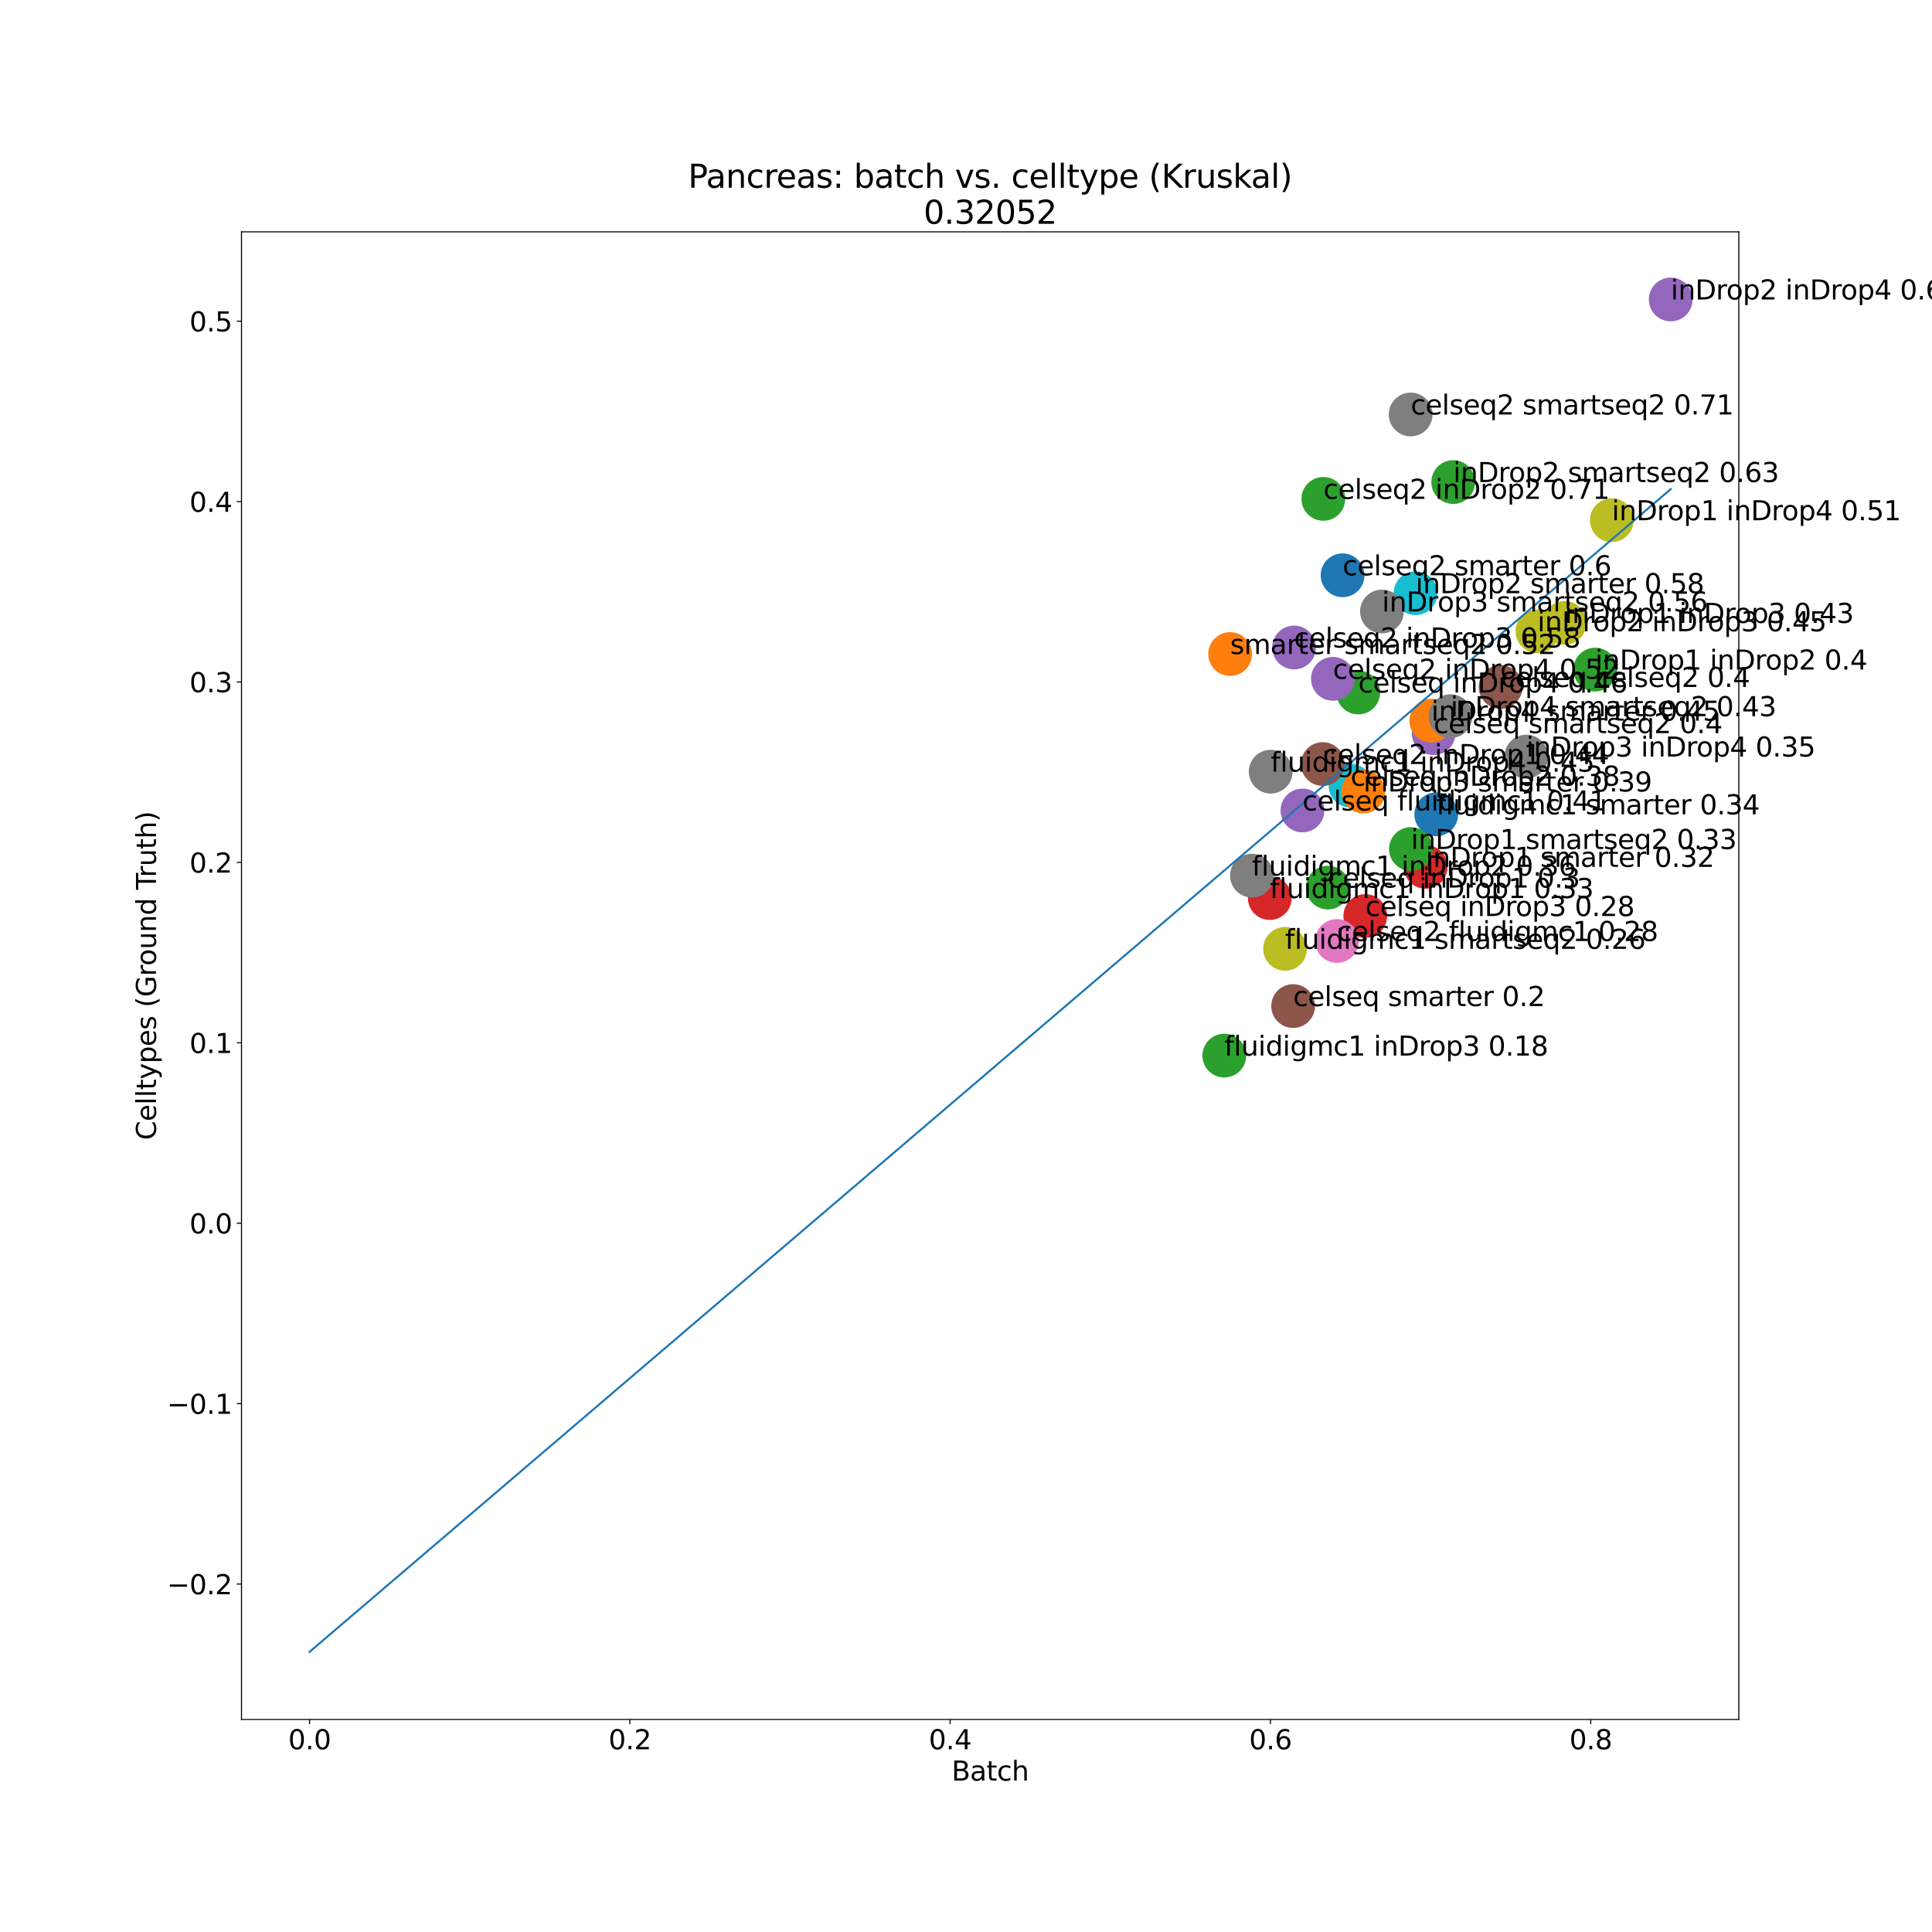 <?xml version="1.0" encoding="utf-8" standalone="no"?>
<!DOCTYPE svg PUBLIC "-//W3C//DTD SVG 1.1//EN"
  "http://www.w3.org/Graphics/SVG/1.1/DTD/svg11.dtd">
<svg xmlns:xlink="http://www.w3.org/1999/xlink" width="1440pt" height="1440pt" viewBox="0 0 1440 1440" xmlns="http://www.w3.org/2000/svg" version="1.1">
 <defs>
  <style type="text/css">*{stroke-linejoin: round; stroke-linecap: butt}</style>
 </defs>
 <g id="figure_1">
  <g id="patch_1">
   <path d="M 0 1440 
L 1440 1440 
L 1440 0 
L 0 0 
z
" style="fill: #ffffff"/>
  </g>
  <g id="axes_1">
   <g id="patch_2">
    <path d="M 180 1281.6 
L 1296 1281.6 
L 1296 172.8 
L 180 172.8 
z
" style="fill: #ffffff"/>
   </g>
   <g id="PathCollection_1">
    <defs>
     <path id="C0_0_fa63a6f625" d="M 0 15.811 
C 4.193 15.811 8.215 14.145 11.18 11.18 
C 14.145 8.215 15.811 4.193 15.811 -0 
C 15.811 -4.193 14.145 -8.215 11.18 -11.18 
C 8.215 -14.145 4.193 -15.811 0 -15.811 
C -4.193 -15.811 -8.215 -14.145 -11.18 -11.18 
C -14.145 -8.215 -15.811 -4.193 -15.811 0 
C -15.811 4.193 -14.145 8.215 -11.18 11.18 
C -8.215 14.145 -4.193 15.811 0 15.811 
z
"/>
    </defs>
    <g clip-path="url(#p1050b97cb0)">
     <use xlink:href="#C0_0_fa63a6f625" x="1118.459" y="512.031" style="fill: #8c564b; stroke: #8c564b"/>
    </g>
    <g clip-path="url(#p1050b97cb0)">
     <use xlink:href="#C0_0_fa63a6f625" x="970.763" y="604.084" style="fill: #9467bd; stroke: #9467bd"/>
    </g>
    <g clip-path="url(#p1050b97cb0)">
     <use xlink:href="#C0_0_fa63a6f625" x="989.725" y="661.549" style="fill: #2ca02c; stroke: #2ca02c"/>
    </g>
    <g clip-path="url(#p1050b97cb0)">
     <use xlink:href="#C0_0_fa63a6f625" x="1006.617" y="585.623" style="fill: #17becf; stroke: #17becf"/>
    </g>
    <g clip-path="url(#p1050b97cb0)">
     <use xlink:href="#C0_0_fa63a6f625" x="1017.599" y="682.754" style="fill: #d62728; stroke: #d62728"/>
    </g>
    <g clip-path="url(#p1050b97cb0)">
     <use xlink:href="#C0_0_fa63a6f625" x="1012.351" y="516.153" style="fill: #2ca02c; stroke: #2ca02c"/>
    </g>
    <g clip-path="url(#p1050b97cb0)">
     <use xlink:href="#C0_0_fa63a6f625" x="963.828" y="749.861" style="fill: #8c564b; stroke: #8c564b"/>
    </g>
    <g clip-path="url(#p1050b97cb0)">
     <use xlink:href="#C0_0_fa63a6f625" x="1068.546" y="546.425" style="fill: #9467bd; stroke: #9467bd"/>
    </g>
    <g clip-path="url(#p1050b97cb0)">
     <use xlink:href="#C0_0_fa63a6f625" x="996.509" y="701.365" style="fill: #e377c2; stroke: #e377c2"/>
    </g>
    <g clip-path="url(#p1050b97cb0)">
     <use xlink:href="#C0_0_fa63a6f625" x="985.915" y="569.485" style="fill: #8c564b; stroke: #8c564b"/>
    </g>
    <g clip-path="url(#p1050b97cb0)">
     <use xlink:href="#C0_0_fa63a6f625" x="986.337" y="371.832" style="fill: #2ca02c; stroke: #2ca02c"/>
    </g>
    <g clip-path="url(#p1050b97cb0)">
     <use xlink:href="#C0_0_fa63a6f625" x="964.536" y="482.616" style="fill: #9467bd; stroke: #9467bd"/>
    </g>
    <g clip-path="url(#p1050b97cb0)">
     <use xlink:href="#C0_0_fa63a6f625" x="993.462" y="505.957" style="fill: #9467bd; stroke: #9467bd"/>
    </g>
    <g clip-path="url(#p1050b97cb0)">
     <use xlink:href="#C0_0_fa63a6f625" x="1000.675" y="428.79" style="fill: #1f77b4; stroke: #1f77b4"/>
    </g>
    <g clip-path="url(#p1050b97cb0)">
     <use xlink:href="#C0_0_fa63a6f625" x="1051.433" y="308.924" style="fill: #7f7f7f; stroke: #7f7f7f"/>
    </g>
    <g clip-path="url(#p1050b97cb0)">
     <use xlink:href="#C0_0_fa63a6f625" x="946.424" y="669.36" style="fill: #d62728; stroke: #d62728"/>
    </g>
    <g clip-path="url(#p1050b97cb0)">
     <use xlink:href="#C0_0_fa63a6f625" x="933.117" y="652.642" style="fill: #7f7f7f; stroke: #7f7f7f"/>
    </g>
    <g clip-path="url(#p1050b97cb0)">
     <use xlink:href="#C0_0_fa63a6f625" x="912.522" y="786.784" style="fill: #2ca02c; stroke: #2ca02c"/>
    </g>
    <g clip-path="url(#p1050b97cb0)">
     <use xlink:href="#C0_0_fa63a6f625" x="947.12" y="575.145" style="fill: #7f7f7f; stroke: #7f7f7f"/>
    </g>
    <g clip-path="url(#p1050b97cb0)">
     <use xlink:href="#C0_0_fa63a6f625" x="1070.505" y="606.954" style="fill: #1f77b4; stroke: #1f77b4"/>
    </g>
    <g clip-path="url(#p1050b97cb0)">
     <use xlink:href="#C0_0_fa63a6f625" x="957.826" y="707.212" style="fill: #bcbd22; stroke: #bcbd22"/>
    </g>
    <g clip-path="url(#p1050b97cb0)">
     <use xlink:href="#C0_0_fa63a6f625" x="1188.988" y="499.06" style="fill: #2ca02c; stroke: #2ca02c"/>
    </g>
    <g clip-path="url(#p1050b97cb0)">
     <use xlink:href="#C0_0_fa63a6f625" x="1166.203" y="464.285" style="fill: #bcbd22; stroke: #bcbd22"/>
    </g>
    <g clip-path="url(#p1050b97cb0)">
     <use xlink:href="#C0_0_fa63a6f625" x="1201.34" y="387.745" style="fill: #bcbd22; stroke: #bcbd22"/>
    </g>
    <g clip-path="url(#p1050b97cb0)">
     <use xlink:href="#C0_0_fa63a6f625" x="1062.602" y="646.128" style="fill: #d62728; stroke: #d62728"/>
    </g>
    <g clip-path="url(#p1050b97cb0)">
     <use xlink:href="#C0_0_fa63a6f625" x="1051.614" y="632.819" style="fill: #2ca02c; stroke: #2ca02c"/>
    </g>
    <g clip-path="url(#p1050b97cb0)">
     <use xlink:href="#C0_0_fa63a6f625" x="1145.915" y="470.532" style="fill: #bcbd22; stroke: #bcbd22"/>
    </g>
    <g clip-path="url(#p1050b97cb0)">
     <use xlink:href="#C0_0_fa63a6f625" x="1245.273" y="223.2" style="fill: #9467bd; stroke: #9467bd"/>
    </g>
    <g clip-path="url(#p1050b97cb0)">
     <use xlink:href="#C0_0_fa63a6f625" x="1055.05" y="442.121" style="fill: #17becf; stroke: #17becf"/>
    </g>
    <g clip-path="url(#p1050b97cb0)">
     <use xlink:href="#C0_0_fa63a6f625" x="1083.133" y="359.293" style="fill: #2ca02c; stroke: #2ca02c"/>
    </g>
    <g clip-path="url(#p1050b97cb0)">
     <use xlink:href="#C0_0_fa63a6f625" x="1137.592" y="563.886" style="fill: #7f7f7f; stroke: #7f7f7f"/>
    </g>
    <g clip-path="url(#p1050b97cb0)">
     <use xlink:href="#C0_0_fa63a6f625" x="1016.135" y="589.953" style="fill: #ff7f0e; stroke: #ff7f0e"/>
    </g>
    <g clip-path="url(#p1050b97cb0)">
     <use xlink:href="#C0_0_fa63a6f625" x="1030.029" y="455.779" style="fill: #7f7f7f; stroke: #7f7f7f"/>
    </g>
    <g clip-path="url(#p1050b97cb0)">
     <use xlink:href="#C0_0_fa63a6f625" x="1066.783" y="537.141" style="fill: #ff7f0e; stroke: #ff7f0e"/>
    </g>
    <g clip-path="url(#p1050b97cb0)">
     <use xlink:href="#C0_0_fa63a6f625" x="1081.147" y="533.803" style="fill: #7f7f7f; stroke: #7f7f7f"/>
    </g>
    <g clip-path="url(#p1050b97cb0)">
     <use xlink:href="#C0_0_fa63a6f625" x="916.862" y="487.49" style="fill: #ff7f0e; stroke: #ff7f0e"/>
    </g>
   </g>
   <g id="matplotlib.axis_1">
    <g id="xtick_1">
     <g id="line2d_1">
      <defs>
       <path id="mf41117d48b" d="M 0 0 
L 0 3.5 
" style="stroke: #000000; stroke-width: 0.8"/>
      </defs>
      <g>
       <use xlink:href="#mf41117d48b" x="230.727" y="1281.6" style="stroke: #000000; stroke-width: 0.8"/>
      </g>
     </g>
     <g id="text_1">
      <!-- 0.0 -->
      <g transform="translate(214.824 1303.797) scale(0.2 -0.2)">
       <defs>
        <path id="DejaVuSans-30" d="M 2034 4250 
Q 1547 4250 1301 3770 
Q 1056 3291 1056 2328 
Q 1056 1369 1301 889 
Q 1547 409 2034 409 
Q 2525 409 2770 889 
Q 3016 1369 3016 2328 
Q 3016 3291 2770 3770 
Q 2525 4250 2034 4250 
z
M 2034 4750 
Q 2819 4750 3233 4129 
Q 3647 3509 3647 2328 
Q 3647 1150 3233 529 
Q 2819 -91 2034 -91 
Q 1250 -91 836 529 
Q 422 1150 422 2328 
Q 422 3509 836 4129 
Q 1250 4750 2034 4750 
z
" transform="scale(0.016)"/>
        <path id="DejaVuSans-2e" d="M 684 794 
L 1344 794 
L 1344 0 
L 684 0 
L 684 794 
z
" transform="scale(0.016)"/>
       </defs>
       <use xlink:href="#DejaVuSans-30"/>
       <use xlink:href="#DejaVuSans-2e" x="63.623"/>
       <use xlink:href="#DejaVuSans-30" x="95.41"/>
      </g>
     </g>
    </g>
    <g id="xtick_2">
     <g id="line2d_2">
      <g>
       <use xlink:href="#mf41117d48b" x="469.458" y="1281.6" style="stroke: #000000; stroke-width: 0.8"/>
      </g>
     </g>
     <g id="text_2">
      <!-- 0.2 -->
      <g transform="translate(453.555 1303.797) scale(0.2 -0.2)">
       <defs>
        <path id="DejaVuSans-32" d="M 1228 531 
L 3431 531 
L 3431 0 
L 469 0 
L 469 531 
Q 828 903 1448 1529 
Q 2069 2156 2228 2338 
Q 2531 2678 2651 2914 
Q 2772 3150 2772 3378 
Q 2772 3750 2511 3984 
Q 2250 4219 1831 4219 
Q 1534 4219 1204 4116 
Q 875 4013 500 3803 
L 500 4441 
Q 881 4594 1212 4672 
Q 1544 4750 1819 4750 
Q 2544 4750 2975 4387 
Q 3406 4025 3406 3419 
Q 3406 3131 3298 2873 
Q 3191 2616 2906 2266 
Q 2828 2175 2409 1742 
Q 1991 1309 1228 531 
z
" transform="scale(0.016)"/>
       </defs>
       <use xlink:href="#DejaVuSans-30"/>
       <use xlink:href="#DejaVuSans-2e" x="63.623"/>
       <use xlink:href="#DejaVuSans-32" x="95.41"/>
      </g>
     </g>
    </g>
    <g id="xtick_3">
     <g id="line2d_3">
      <g>
       <use xlink:href="#mf41117d48b" x="708.19" y="1281.6" style="stroke: #000000; stroke-width: 0.8"/>
      </g>
     </g>
     <g id="text_3">
      <!-- 0.4 -->
      <g transform="translate(692.286 1303.797) scale(0.2 -0.2)">
       <defs>
        <path id="DejaVuSans-34" d="M 2419 4116 
L 825 1625 
L 2419 1625 
L 2419 4116 
z
M 2253 4666 
L 3047 4666 
L 3047 1625 
L 3713 1625 
L 3713 1100 
L 3047 1100 
L 3047 0 
L 2419 0 
L 2419 1100 
L 313 1100 
L 313 1709 
L 2253 4666 
z
" transform="scale(0.016)"/>
       </defs>
       <use xlink:href="#DejaVuSans-30"/>
       <use xlink:href="#DejaVuSans-2e" x="63.623"/>
       <use xlink:href="#DejaVuSans-34" x="95.41"/>
      </g>
     </g>
    </g>
    <g id="xtick_4">
     <g id="line2d_4">
      <g>
       <use xlink:href="#mf41117d48b" x="946.921" y="1281.6" style="stroke: #000000; stroke-width: 0.8"/>
      </g>
     </g>
     <g id="text_4">
      <!-- 0.6 -->
      <g transform="translate(931.018 1303.797) scale(0.2 -0.2)">
       <defs>
        <path id="DejaVuSans-36" d="M 2113 2584 
Q 1688 2584 1439 2293 
Q 1191 2003 1191 1497 
Q 1191 994 1439 701 
Q 1688 409 2113 409 
Q 2538 409 2786 701 
Q 3034 994 3034 1497 
Q 3034 2003 2786 2293 
Q 2538 2584 2113 2584 
z
M 3366 4563 
L 3366 3988 
Q 3128 4100 2886 4159 
Q 2644 4219 2406 4219 
Q 1781 4219 1451 3797 
Q 1122 3375 1075 2522 
Q 1259 2794 1537 2939 
Q 1816 3084 2150 3084 
Q 2853 3084 3261 2657 
Q 3669 2231 3669 1497 
Q 3669 778 3244 343 
Q 2819 -91 2113 -91 
Q 1303 -91 875 529 
Q 447 1150 447 2328 
Q 447 3434 972 4092 
Q 1497 4750 2381 4750 
Q 2619 4750 2861 4703 
Q 3103 4656 3366 4563 
z
" transform="scale(0.016)"/>
       </defs>
       <use xlink:href="#DejaVuSans-30"/>
       <use xlink:href="#DejaVuSans-2e" x="63.623"/>
       <use xlink:href="#DejaVuSans-36" x="95.41"/>
      </g>
     </g>
    </g>
    <g id="xtick_5">
     <g id="line2d_5">
      <g>
       <use xlink:href="#mf41117d48b" x="1185.652" y="1281.6" style="stroke: #000000; stroke-width: 0.8"/>
      </g>
     </g>
     <g id="text_5">
      <!-- 0.8 -->
      <g transform="translate(1169.749 1303.797) scale(0.2 -0.2)">
       <defs>
        <path id="DejaVuSans-38" d="M 2034 2216 
Q 1584 2216 1326 1975 
Q 1069 1734 1069 1313 
Q 1069 891 1326 650 
Q 1584 409 2034 409 
Q 2484 409 2743 651 
Q 3003 894 3003 1313 
Q 3003 1734 2745 1975 
Q 2488 2216 2034 2216 
z
M 1403 2484 
Q 997 2584 770 2862 
Q 544 3141 544 3541 
Q 544 4100 942 4425 
Q 1341 4750 2034 4750 
Q 2731 4750 3128 4425 
Q 3525 4100 3525 3541 
Q 3525 3141 3298 2862 
Q 3072 2584 2669 2484 
Q 3125 2378 3379 2068 
Q 3634 1759 3634 1313 
Q 3634 634 3220 271 
Q 2806 -91 2034 -91 
Q 1263 -91 848 271 
Q 434 634 434 1313 
Q 434 1759 690 2068 
Q 947 2378 1403 2484 
z
M 1172 3481 
Q 1172 3119 1398 2916 
Q 1625 2713 2034 2713 
Q 2441 2713 2670 2916 
Q 2900 3119 2900 3481 
Q 2900 3844 2670 4047 
Q 2441 4250 2034 4250 
Q 1625 4250 1398 4047 
Q 1172 3844 1172 3481 
z
" transform="scale(0.016)"/>
       </defs>
       <use xlink:href="#DejaVuSans-30"/>
       <use xlink:href="#DejaVuSans-2e" x="63.623"/>
       <use xlink:href="#DejaVuSans-38" x="95.41"/>
      </g>
     </g>
    </g>
    <g id="text_6">
     <!-- Batch -->
     <g transform="translate(709.255 1327.153) scale(0.2 -0.2)">
      <defs>
       <path id="DejaVuSans-42" d="M 1259 2228 
L 1259 519 
L 2272 519 
Q 2781 519 3026 730 
Q 3272 941 3272 1375 
Q 3272 1813 3026 2020 
Q 2781 2228 2272 2228 
L 1259 2228 
z
M 1259 4147 
L 1259 2741 
L 2194 2741 
Q 2656 2741 2882 2914 
Q 3109 3088 3109 3444 
Q 3109 3797 2882 3972 
Q 2656 4147 2194 4147 
L 1259 4147 
z
M 628 4666 
L 2241 4666 
Q 2963 4666 3353 4366 
Q 3744 4066 3744 3513 
Q 3744 3084 3544 2831 
Q 3344 2578 2956 2516 
Q 3422 2416 3680 2098 
Q 3938 1781 3938 1306 
Q 3938 681 3513 340 
Q 3088 0 2303 0 
L 628 0 
L 628 4666 
z
" transform="scale(0.016)"/>
       <path id="DejaVuSans-61" d="M 2194 1759 
Q 1497 1759 1228 1600 
Q 959 1441 959 1056 
Q 959 750 1161 570 
Q 1363 391 1709 391 
Q 2188 391 2477 730 
Q 2766 1069 2766 1631 
L 2766 1759 
L 2194 1759 
z
M 3341 1997 
L 3341 0 
L 2766 0 
L 2766 531 
Q 2569 213 2275 61 
Q 1981 -91 1556 -91 
Q 1019 -91 701 211 
Q 384 513 384 1019 
Q 384 1609 779 1909 
Q 1175 2209 1959 2209 
L 2766 2209 
L 2766 2266 
Q 2766 2663 2505 2880 
Q 2244 3097 1772 3097 
Q 1472 3097 1187 3025 
Q 903 2953 641 2809 
L 641 3341 
Q 956 3463 1253 3523 
Q 1550 3584 1831 3584 
Q 2591 3584 2966 3190 
Q 3341 2797 3341 1997 
z
" transform="scale(0.016)"/>
       <path id="DejaVuSans-74" d="M 1172 4494 
L 1172 3500 
L 2356 3500 
L 2356 3053 
L 1172 3053 
L 1172 1153 
Q 1172 725 1289 603 
Q 1406 481 1766 481 
L 2356 481 
L 2356 0 
L 1766 0 
Q 1100 0 847 248 
Q 594 497 594 1153 
L 594 3053 
L 172 3053 
L 172 3500 
L 594 3500 
L 594 4494 
L 1172 4494 
z
" transform="scale(0.016)"/>
       <path id="DejaVuSans-63" d="M 3122 3366 
L 3122 2828 
Q 2878 2963 2633 3030 
Q 2388 3097 2138 3097 
Q 1578 3097 1268 2742 
Q 959 2388 959 1747 
Q 959 1106 1268 751 
Q 1578 397 2138 397 
Q 2388 397 2633 464 
Q 2878 531 3122 666 
L 3122 134 
Q 2881 22 2623 -34 
Q 2366 -91 2075 -91 
Q 1284 -91 818 406 
Q 353 903 353 1747 
Q 353 2603 823 3093 
Q 1294 3584 2113 3584 
Q 2378 3584 2631 3529 
Q 2884 3475 3122 3366 
z
" transform="scale(0.016)"/>
       <path id="DejaVuSans-68" d="M 3513 2113 
L 3513 0 
L 2938 0 
L 2938 2094 
Q 2938 2591 2744 2837 
Q 2550 3084 2163 3084 
Q 1697 3084 1428 2787 
Q 1159 2491 1159 1978 
L 1159 0 
L 581 0 
L 581 4863 
L 1159 4863 
L 1159 2956 
Q 1366 3272 1645 3428 
Q 1925 3584 2291 3584 
Q 2894 3584 3203 3211 
Q 3513 2838 3513 2113 
z
" transform="scale(0.016)"/>
      </defs>
      <use xlink:href="#DejaVuSans-42"/>
      <use xlink:href="#DejaVuSans-61" x="68.604"/>
      <use xlink:href="#DejaVuSans-74" x="129.883"/>
      <use xlink:href="#DejaVuSans-63" x="169.092"/>
      <use xlink:href="#DejaVuSans-68" x="224.072"/>
     </g>
    </g>
   </g>
   <g id="matplotlib.axis_2">
    <g id="ytick_1">
     <g id="line2d_6">
      <defs>
       <path id="m32f99dbdfc" d="M 0 0 
L -3.5 0 
" style="stroke: #000000; stroke-width: 0.8"/>
      </defs>
      <g>
       <use xlink:href="#m32f99dbdfc" x="180" y="1180.645" style="stroke: #000000; stroke-width: 0.8"/>
      </g>
     </g>
     <g id="text_7">
      <!-- −0.2 -->
      <g transform="translate(124.434 1188.244) scale(0.2 -0.2)">
       <defs>
        <path id="DejaVuSans-2212" d="M 678 2272 
L 4684 2272 
L 4684 1741 
L 678 1741 
L 678 2272 
z
" transform="scale(0.016)"/>
       </defs>
       <use xlink:href="#DejaVuSans-2212"/>
       <use xlink:href="#DejaVuSans-30" x="83.789"/>
       <use xlink:href="#DejaVuSans-2e" x="147.412"/>
       <use xlink:href="#DejaVuSans-32" x="179.199"/>
      </g>
     </g>
    </g>
    <g id="ytick_2">
     <g id="line2d_7">
      <g>
       <use xlink:href="#m32f99dbdfc" x="180" y="1046.182" style="stroke: #000000; stroke-width: 0.8"/>
      </g>
     </g>
     <g id="text_8">
      <!-- −0.1 -->
      <g transform="translate(124.434 1053.78) scale(0.2 -0.2)">
       <defs>
        <path id="DejaVuSans-31" d="M 794 531 
L 1825 531 
L 1825 4091 
L 703 3866 
L 703 4441 
L 1819 4666 
L 2450 4666 
L 2450 531 
L 3481 531 
L 3481 0 
L 794 0 
L 794 531 
z
" transform="scale(0.016)"/>
       </defs>
       <use xlink:href="#DejaVuSans-2212"/>
       <use xlink:href="#DejaVuSans-30" x="83.789"/>
       <use xlink:href="#DejaVuSans-2e" x="147.412"/>
       <use xlink:href="#DejaVuSans-31" x="179.199"/>
      </g>
     </g>
    </g>
    <g id="ytick_3">
     <g id="line2d_8">
      <g>
       <use xlink:href="#m32f99dbdfc" x="180" y="911.719" style="stroke: #000000; stroke-width: 0.8"/>
      </g>
     </g>
     <g id="text_9">
      <!-- 0.0 -->
      <g transform="translate(141.194 919.317) scale(0.2 -0.2)">
       <use xlink:href="#DejaVuSans-30"/>
       <use xlink:href="#DejaVuSans-2e" x="63.623"/>
       <use xlink:href="#DejaVuSans-30" x="95.41"/>
      </g>
     </g>
    </g>
    <g id="ytick_4">
     <g id="line2d_9">
      <g>
       <use xlink:href="#m32f99dbdfc" x="180" y="777.255" style="stroke: #000000; stroke-width: 0.8"/>
      </g>
     </g>
     <g id="text_10">
      <!-- 0.1 -->
      <g transform="translate(141.194 784.854) scale(0.2 -0.2)">
       <use xlink:href="#DejaVuSans-30"/>
       <use xlink:href="#DejaVuSans-2e" x="63.623"/>
       <use xlink:href="#DejaVuSans-31" x="95.41"/>
      </g>
     </g>
    </g>
    <g id="ytick_5">
     <g id="line2d_10">
      <g>
       <use xlink:href="#m32f99dbdfc" x="180" y="642.792" style="stroke: #000000; stroke-width: 0.8"/>
      </g>
     </g>
     <g id="text_11">
      <!-- 0.2 -->
      <g transform="translate(141.194 650.391) scale(0.2 -0.2)">
       <use xlink:href="#DejaVuSans-30"/>
       <use xlink:href="#DejaVuSans-2e" x="63.623"/>
       <use xlink:href="#DejaVuSans-32" x="95.41"/>
      </g>
     </g>
    </g>
    <g id="ytick_6">
     <g id="line2d_11">
      <g>
       <use xlink:href="#m32f99dbdfc" x="180" y="508.329" style="stroke: #000000; stroke-width: 0.8"/>
      </g>
     </g>
     <g id="text_12">
      <!-- 0.3 -->
      <g transform="translate(141.194 515.928) scale(0.2 -0.2)">
       <defs>
        <path id="DejaVuSans-33" d="M 2597 2516 
Q 3050 2419 3304 2112 
Q 3559 1806 3559 1356 
Q 3559 666 3084 287 
Q 2609 -91 1734 -91 
Q 1441 -91 1130 -33 
Q 819 25 488 141 
L 488 750 
Q 750 597 1062 519 
Q 1375 441 1716 441 
Q 2309 441 2620 675 
Q 2931 909 2931 1356 
Q 2931 1769 2642 2001 
Q 2353 2234 1838 2234 
L 1294 2234 
L 1294 2753 
L 1863 2753 
Q 2328 2753 2575 2939 
Q 2822 3125 2822 3475 
Q 2822 3834 2567 4026 
Q 2313 4219 1838 4219 
Q 1578 4219 1281 4162 
Q 984 4106 628 3988 
L 628 4550 
Q 988 4650 1302 4700 
Q 1616 4750 1894 4750 
Q 2613 4750 3031 4423 
Q 3450 4097 3450 3541 
Q 3450 3153 3228 2886 
Q 3006 2619 2597 2516 
z
" transform="scale(0.016)"/>
       </defs>
       <use xlink:href="#DejaVuSans-30"/>
       <use xlink:href="#DejaVuSans-2e" x="63.623"/>
       <use xlink:href="#DejaVuSans-33" x="95.41"/>
      </g>
     </g>
    </g>
    <g id="ytick_7">
     <g id="line2d_12">
      <g>
       <use xlink:href="#m32f99dbdfc" x="180" y="373.866" style="stroke: #000000; stroke-width: 0.8"/>
      </g>
     </g>
     <g id="text_13">
      <!-- 0.4 -->
      <g transform="translate(141.194 381.464) scale(0.2 -0.2)">
       <use xlink:href="#DejaVuSans-30"/>
       <use xlink:href="#DejaVuSans-2e" x="63.623"/>
       <use xlink:href="#DejaVuSans-34" x="95.41"/>
      </g>
     </g>
    </g>
    <g id="ytick_8">
     <g id="line2d_13">
      <g>
       <use xlink:href="#m32f99dbdfc" x="180" y="239.403" style="stroke: #000000; stroke-width: 0.8"/>
      </g>
     </g>
     <g id="text_14">
      <!-- 0.5 -->
      <g transform="translate(141.194 247.001) scale(0.2 -0.2)">
       <defs>
        <path id="DejaVuSans-35" d="M 691 4666 
L 3169 4666 
L 3169 4134 
L 1269 4134 
L 1269 2991 
Q 1406 3038 1543 3061 
Q 1681 3084 1819 3084 
Q 2600 3084 3056 2656 
Q 3513 2228 3513 1497 
Q 3513 744 3044 326 
Q 2575 -91 1722 -91 
Q 1428 -91 1123 -41 
Q 819 9 494 109 
L 494 744 
Q 775 591 1075 516 
Q 1375 441 1709 441 
Q 2250 441 2565 725 
Q 2881 1009 2881 1497 
Q 2881 1984 2565 2268 
Q 2250 2553 1709 2553 
Q 1456 2553 1204 2497 
Q 953 2441 691 2322 
L 691 4666 
z
" transform="scale(0.016)"/>
       </defs>
       <use xlink:href="#DejaVuSans-30"/>
       <use xlink:href="#DejaVuSans-2e" x="63.623"/>
       <use xlink:href="#DejaVuSans-35" x="95.41"/>
      </g>
     </g>
    </g>
    <g id="text_15">
     <!-- Celltypes (Ground Truth) -->
     <g transform="translate(116.275 849.717) rotate(-90) scale(0.2 -0.2)">
      <defs>
       <path id="DejaVuSans-43" d="M 4122 4306 
L 4122 3641 
Q 3803 3938 3442 4084 
Q 3081 4231 2675 4231 
Q 1875 4231 1450 3742 
Q 1025 3253 1025 2328 
Q 1025 1406 1450 917 
Q 1875 428 2675 428 
Q 3081 428 3442 575 
Q 3803 722 4122 1019 
L 4122 359 
Q 3791 134 3420 21 
Q 3050 -91 2638 -91 
Q 1578 -91 968 557 
Q 359 1206 359 2328 
Q 359 3453 968 4101 
Q 1578 4750 2638 4750 
Q 3056 4750 3426 4639 
Q 3797 4528 4122 4306 
z
" transform="scale(0.016)"/>
       <path id="DejaVuSans-65" d="M 3597 1894 
L 3597 1613 
L 953 1613 
Q 991 1019 1311 708 
Q 1631 397 2203 397 
Q 2534 397 2845 478 
Q 3156 559 3463 722 
L 3463 178 
Q 3153 47 2828 -22 
Q 2503 -91 2169 -91 
Q 1331 -91 842 396 
Q 353 884 353 1716 
Q 353 2575 817 3079 
Q 1281 3584 2069 3584 
Q 2775 3584 3186 3129 
Q 3597 2675 3597 1894 
z
M 3022 2063 
Q 3016 2534 2758 2815 
Q 2500 3097 2075 3097 
Q 1594 3097 1305 2825 
Q 1016 2553 972 2059 
L 3022 2063 
z
" transform="scale(0.016)"/>
       <path id="DejaVuSans-6c" d="M 603 4863 
L 1178 4863 
L 1178 0 
L 603 0 
L 603 4863 
z
" transform="scale(0.016)"/>
       <path id="DejaVuSans-79" d="M 2059 -325 
Q 1816 -950 1584 -1140 
Q 1353 -1331 966 -1331 
L 506 -1331 
L 506 -850 
L 844 -850 
Q 1081 -850 1212 -737 
Q 1344 -625 1503 -206 
L 1606 56 
L 191 3500 
L 800 3500 
L 1894 763 
L 2988 3500 
L 3597 3500 
L 2059 -325 
z
" transform="scale(0.016)"/>
       <path id="DejaVuSans-70" d="M 1159 525 
L 1159 -1331 
L 581 -1331 
L 581 3500 
L 1159 3500 
L 1159 2969 
Q 1341 3281 1617 3432 
Q 1894 3584 2278 3584 
Q 2916 3584 3314 3078 
Q 3713 2572 3713 1747 
Q 3713 922 3314 415 
Q 2916 -91 2278 -91 
Q 1894 -91 1617 61 
Q 1341 213 1159 525 
z
M 3116 1747 
Q 3116 2381 2855 2742 
Q 2594 3103 2138 3103 
Q 1681 3103 1420 2742 
Q 1159 2381 1159 1747 
Q 1159 1113 1420 752 
Q 1681 391 2138 391 
Q 2594 391 2855 752 
Q 3116 1113 3116 1747 
z
" transform="scale(0.016)"/>
       <path id="DejaVuSans-73" d="M 2834 3397 
L 2834 2853 
Q 2591 2978 2328 3040 
Q 2066 3103 1784 3103 
Q 1356 3103 1142 2972 
Q 928 2841 928 2578 
Q 928 2378 1081 2264 
Q 1234 2150 1697 2047 
L 1894 2003 
Q 2506 1872 2764 1633 
Q 3022 1394 3022 966 
Q 3022 478 2636 193 
Q 2250 -91 1575 -91 
Q 1294 -91 989 -36 
Q 684 19 347 128 
L 347 722 
Q 666 556 975 473 
Q 1284 391 1588 391 
Q 1994 391 2212 530 
Q 2431 669 2431 922 
Q 2431 1156 2273 1281 
Q 2116 1406 1581 1522 
L 1381 1569 
Q 847 1681 609 1914 
Q 372 2147 372 2553 
Q 372 3047 722 3315 
Q 1072 3584 1716 3584 
Q 2034 3584 2315 3537 
Q 2597 3491 2834 3397 
z
" transform="scale(0.016)"/>
       <path id="DejaVuSans-20" transform="scale(0.016)"/>
       <path id="DejaVuSans-28" d="M 1984 4856 
Q 1566 4138 1362 3434 
Q 1159 2731 1159 2009 
Q 1159 1288 1364 580 
Q 1569 -128 1984 -844 
L 1484 -844 
Q 1016 -109 783 600 
Q 550 1309 550 2009 
Q 550 2706 781 3412 
Q 1013 4119 1484 4856 
L 1984 4856 
z
" transform="scale(0.016)"/>
       <path id="DejaVuSans-47" d="M 3809 666 
L 3809 1919 
L 2778 1919 
L 2778 2438 
L 4434 2438 
L 4434 434 
Q 4069 175 3628 42 
Q 3188 -91 2688 -91 
Q 1594 -91 976 548 
Q 359 1188 359 2328 
Q 359 3472 976 4111 
Q 1594 4750 2688 4750 
Q 3144 4750 3555 4637 
Q 3966 4525 4313 4306 
L 4313 3634 
Q 3963 3931 3569 4081 
Q 3175 4231 2741 4231 
Q 1884 4231 1454 3753 
Q 1025 3275 1025 2328 
Q 1025 1384 1454 906 
Q 1884 428 2741 428 
Q 3075 428 3337 486 
Q 3600 544 3809 666 
z
" transform="scale(0.016)"/>
       <path id="DejaVuSans-72" d="M 2631 2963 
Q 2534 3019 2420 3045 
Q 2306 3072 2169 3072 
Q 1681 3072 1420 2755 
Q 1159 2438 1159 1844 
L 1159 0 
L 581 0 
L 581 3500 
L 1159 3500 
L 1159 2956 
Q 1341 3275 1631 3429 
Q 1922 3584 2338 3584 
Q 2397 3584 2469 3576 
Q 2541 3569 2628 3553 
L 2631 2963 
z
" transform="scale(0.016)"/>
       <path id="DejaVuSans-6f" d="M 1959 3097 
Q 1497 3097 1228 2736 
Q 959 2375 959 1747 
Q 959 1119 1226 758 
Q 1494 397 1959 397 
Q 2419 397 2687 759 
Q 2956 1122 2956 1747 
Q 2956 2369 2687 2733 
Q 2419 3097 1959 3097 
z
M 1959 3584 
Q 2709 3584 3137 3096 
Q 3566 2609 3566 1747 
Q 3566 888 3137 398 
Q 2709 -91 1959 -91 
Q 1206 -91 779 398 
Q 353 888 353 1747 
Q 353 2609 779 3096 
Q 1206 3584 1959 3584 
z
" transform="scale(0.016)"/>
       <path id="DejaVuSans-75" d="M 544 1381 
L 544 3500 
L 1119 3500 
L 1119 1403 
Q 1119 906 1312 657 
Q 1506 409 1894 409 
Q 2359 409 2629 706 
Q 2900 1003 2900 1516 
L 2900 3500 
L 3475 3500 
L 3475 0 
L 2900 0 
L 2900 538 
Q 2691 219 2414 64 
Q 2138 -91 1772 -91 
Q 1169 -91 856 284 
Q 544 659 544 1381 
z
M 1991 3584 
L 1991 3584 
z
" transform="scale(0.016)"/>
       <path id="DejaVuSans-6e" d="M 3513 2113 
L 3513 0 
L 2938 0 
L 2938 2094 
Q 2938 2591 2744 2837 
Q 2550 3084 2163 3084 
Q 1697 3084 1428 2787 
Q 1159 2491 1159 1978 
L 1159 0 
L 581 0 
L 581 3500 
L 1159 3500 
L 1159 2956 
Q 1366 3272 1645 3428 
Q 1925 3584 2291 3584 
Q 2894 3584 3203 3211 
Q 3513 2838 3513 2113 
z
" transform="scale(0.016)"/>
       <path id="DejaVuSans-64" d="M 2906 2969 
L 2906 4863 
L 3481 4863 
L 3481 0 
L 2906 0 
L 2906 525 
Q 2725 213 2448 61 
Q 2172 -91 1784 -91 
Q 1150 -91 751 415 
Q 353 922 353 1747 
Q 353 2572 751 3078 
Q 1150 3584 1784 3584 
Q 2172 3584 2448 3432 
Q 2725 3281 2906 2969 
z
M 947 1747 
Q 947 1113 1208 752 
Q 1469 391 1925 391 
Q 2381 391 2643 752 
Q 2906 1113 2906 1747 
Q 2906 2381 2643 2742 
Q 2381 3103 1925 3103 
Q 1469 3103 1208 2742 
Q 947 2381 947 1747 
z
" transform="scale(0.016)"/>
       <path id="DejaVuSans-54" d="M -19 4666 
L 3928 4666 
L 3928 4134 
L 2272 4134 
L 2272 0 
L 1638 0 
L 1638 4134 
L -19 4134 
L -19 4666 
z
" transform="scale(0.016)"/>
       <path id="DejaVuSans-29" d="M 513 4856 
L 1013 4856 
Q 1481 4119 1714 3412 
Q 1947 2706 1947 2009 
Q 1947 1309 1714 600 
Q 1481 -109 1013 -844 
L 513 -844 
Q 928 -128 1133 580 
Q 1338 1288 1338 2009 
Q 1338 2731 1133 3434 
Q 928 4138 513 4856 
z
" transform="scale(0.016)"/>
      </defs>
      <use xlink:href="#DejaVuSans-43"/>
      <use xlink:href="#DejaVuSans-65" x="69.824"/>
      <use xlink:href="#DejaVuSans-6c" x="131.348"/>
      <use xlink:href="#DejaVuSans-6c" x="159.131"/>
      <use xlink:href="#DejaVuSans-74" x="186.914"/>
      <use xlink:href="#DejaVuSans-79" x="226.123"/>
      <use xlink:href="#DejaVuSans-70" x="285.303"/>
      <use xlink:href="#DejaVuSans-65" x="348.779"/>
      <use xlink:href="#DejaVuSans-73" x="410.303"/>
      <use xlink:href="#DejaVuSans-20" x="462.402"/>
      <use xlink:href="#DejaVuSans-28" x="494.189"/>
      <use xlink:href="#DejaVuSans-47" x="533.203"/>
      <use xlink:href="#DejaVuSans-72" x="610.693"/>
      <use xlink:href="#DejaVuSans-6f" x="649.557"/>
      <use xlink:href="#DejaVuSans-75" x="710.738"/>
      <use xlink:href="#DejaVuSans-6e" x="774.117"/>
      <use xlink:href="#DejaVuSans-64" x="837.496"/>
      <use xlink:href="#DejaVuSans-20" x="900.973"/>
      <use xlink:href="#DejaVuSans-54" x="932.76"/>
      <use xlink:href="#DejaVuSans-72" x="979.094"/>
      <use xlink:href="#DejaVuSans-75" x="1020.207"/>
      <use xlink:href="#DejaVuSans-74" x="1083.586"/>
      <use xlink:href="#DejaVuSans-68" x="1122.795"/>
      <use xlink:href="#DejaVuSans-29" x="1186.174"/>
     </g>
    </g>
   </g>
   <g id="line2d_14">
    <path d="M 230.727 1231.2 
L 1245.273 364.532 
" clip-path="url(#p1050b97cb0)" style="fill: none; stroke: #1f77b4; stroke-width: 1.5; stroke-linecap: square"/>
   </g>
   <g id="patch_3">
    <path d="M 180 1281.6 
L 180 172.8 
" style="fill: none; stroke: #000000; stroke-width: 0.8; stroke-linejoin: miter; stroke-linecap: square"/>
   </g>
   <g id="patch_4">
    <path d="M 1296 1281.6 
L 1296 172.8 
" style="fill: none; stroke: #000000; stroke-width: 0.8; stroke-linejoin: miter; stroke-linecap: square"/>
   </g>
   <g id="patch_5">
    <path d="M 180 1281.6 
L 1296 1281.6 
" style="fill: none; stroke: #000000; stroke-width: 0.8; stroke-linejoin: miter; stroke-linecap: square"/>
   </g>
   <g id="patch_6">
    <path d="M 180 172.8 
L 1296 172.8 
" style="fill: none; stroke: #000000; stroke-width: 0.8; stroke-linejoin: miter; stroke-linecap: square"/>
   </g>
   <g id="text_16">
    <!-- celseq celseq2 0.4 -->
    <g transform="translate(1118.459 512.031) scale(0.2 -0.2)">
     <defs>
      <path id="DejaVuSans-71" d="M 947 1747 
Q 947 1113 1208 752 
Q 1469 391 1925 391 
Q 2381 391 2643 752 
Q 2906 1113 2906 1747 
Q 2906 2381 2643 2742 
Q 2381 3103 1925 3103 
Q 1469 3103 1208 2742 
Q 947 2381 947 1747 
z
M 2906 525 
Q 2725 213 2448 61 
Q 2172 -91 1784 -91 
Q 1150 -91 751 415 
Q 353 922 353 1747 
Q 353 2572 751 3078 
Q 1150 3584 1784 3584 
Q 2172 3584 2448 3432 
Q 2725 3281 2906 2969 
L 2906 3500 
L 3481 3500 
L 3481 -1331 
L 2906 -1331 
L 2906 525 
z
" transform="scale(0.016)"/>
     </defs>
     <use xlink:href="#DejaVuSans-63"/>
     <use xlink:href="#DejaVuSans-65" x="54.98"/>
     <use xlink:href="#DejaVuSans-6c" x="116.504"/>
     <use xlink:href="#DejaVuSans-73" x="144.287"/>
     <use xlink:href="#DejaVuSans-65" x="196.387"/>
     <use xlink:href="#DejaVuSans-71" x="257.91"/>
     <use xlink:href="#DejaVuSans-20" x="321.387"/>
     <use xlink:href="#DejaVuSans-63" x="353.174"/>
     <use xlink:href="#DejaVuSans-65" x="408.154"/>
     <use xlink:href="#DejaVuSans-6c" x="469.678"/>
     <use xlink:href="#DejaVuSans-73" x="497.461"/>
     <use xlink:href="#DejaVuSans-65" x="549.561"/>
     <use xlink:href="#DejaVuSans-71" x="611.084"/>
     <use xlink:href="#DejaVuSans-32" x="674.561"/>
     <use xlink:href="#DejaVuSans-20" x="738.184"/>
     <use xlink:href="#DejaVuSans-30" x="769.971"/>
     <use xlink:href="#DejaVuSans-2e" x="833.594"/>
     <use xlink:href="#DejaVuSans-34" x="865.381"/>
    </g>
   </g>
   <g id="text_17">
    <!-- celseq fluidigmc1 0.41 -->
    <g transform="translate(970.763 604.084) scale(0.2 -0.2)">
     <defs>
      <path id="DejaVuSans-66" d="M 2375 4863 
L 2375 4384 
L 1825 4384 
Q 1516 4384 1395 4259 
Q 1275 4134 1275 3809 
L 1275 3500 
L 2222 3500 
L 2222 3053 
L 1275 3053 
L 1275 0 
L 697 0 
L 697 3053 
L 147 3053 
L 147 3500 
L 697 3500 
L 697 3744 
Q 697 4328 969 4595 
Q 1241 4863 1831 4863 
L 2375 4863 
z
" transform="scale(0.016)"/>
      <path id="DejaVuSans-69" d="M 603 3500 
L 1178 3500 
L 1178 0 
L 603 0 
L 603 3500 
z
M 603 4863 
L 1178 4863 
L 1178 4134 
L 603 4134 
L 603 4863 
z
" transform="scale(0.016)"/>
      <path id="DejaVuSans-67" d="M 2906 1791 
Q 2906 2416 2648 2759 
Q 2391 3103 1925 3103 
Q 1463 3103 1205 2759 
Q 947 2416 947 1791 
Q 947 1169 1205 825 
Q 1463 481 1925 481 
Q 2391 481 2648 825 
Q 2906 1169 2906 1791 
z
M 3481 434 
Q 3481 -459 3084 -895 
Q 2688 -1331 1869 -1331 
Q 1566 -1331 1297 -1286 
Q 1028 -1241 775 -1147 
L 775 -588 
Q 1028 -725 1275 -790 
Q 1522 -856 1778 -856 
Q 2344 -856 2625 -561 
Q 2906 -266 2906 331 
L 2906 616 
Q 2728 306 2450 153 
Q 2172 0 1784 0 
Q 1141 0 747 490 
Q 353 981 353 1791 
Q 353 2603 747 3093 
Q 1141 3584 1784 3584 
Q 2172 3584 2450 3431 
Q 2728 3278 2906 2969 
L 2906 3500 
L 3481 3500 
L 3481 434 
z
" transform="scale(0.016)"/>
      <path id="DejaVuSans-6d" d="M 3328 2828 
Q 3544 3216 3844 3400 
Q 4144 3584 4550 3584 
Q 5097 3584 5394 3201 
Q 5691 2819 5691 2113 
L 5691 0 
L 5113 0 
L 5113 2094 
Q 5113 2597 4934 2840 
Q 4756 3084 4391 3084 
Q 3944 3084 3684 2787 
Q 3425 2491 3425 1978 
L 3425 0 
L 2847 0 
L 2847 2094 
Q 2847 2600 2669 2842 
Q 2491 3084 2119 3084 
Q 1678 3084 1418 2786 
Q 1159 2488 1159 1978 
L 1159 0 
L 581 0 
L 581 3500 
L 1159 3500 
L 1159 2956 
Q 1356 3278 1631 3431 
Q 1906 3584 2284 3584 
Q 2666 3584 2933 3390 
Q 3200 3197 3328 2828 
z
" transform="scale(0.016)"/>
     </defs>
     <use xlink:href="#DejaVuSans-63"/>
     <use xlink:href="#DejaVuSans-65" x="54.98"/>
     <use xlink:href="#DejaVuSans-6c" x="116.504"/>
     <use xlink:href="#DejaVuSans-73" x="144.287"/>
     <use xlink:href="#DejaVuSans-65" x="196.387"/>
     <use xlink:href="#DejaVuSans-71" x="257.91"/>
     <use xlink:href="#DejaVuSans-20" x="321.387"/>
     <use xlink:href="#DejaVuSans-66" x="353.174"/>
     <use xlink:href="#DejaVuSans-6c" x="388.379"/>
     <use xlink:href="#DejaVuSans-75" x="416.162"/>
     <use xlink:href="#DejaVuSans-69" x="479.541"/>
     <use xlink:href="#DejaVuSans-64" x="507.324"/>
     <use xlink:href="#DejaVuSans-69" x="570.801"/>
     <use xlink:href="#DejaVuSans-67" x="598.584"/>
     <use xlink:href="#DejaVuSans-6d" x="662.061"/>
     <use xlink:href="#DejaVuSans-63" x="759.473"/>
     <use xlink:href="#DejaVuSans-31" x="814.453"/>
     <use xlink:href="#DejaVuSans-20" x="878.076"/>
     <use xlink:href="#DejaVuSans-30" x="909.863"/>
     <use xlink:href="#DejaVuSans-2e" x="973.486"/>
     <use xlink:href="#DejaVuSans-34" x="1005.273"/>
     <use xlink:href="#DejaVuSans-31" x="1068.896"/>
    </g>
   </g>
   <g id="text_18">
    <!-- celseq inDrop1 0.3 -->
    <g transform="translate(989.725 661.549) scale(0.2 -0.2)">
     <defs>
      <path id="DejaVuSans-44" d="M 1259 4147 
L 1259 519 
L 2022 519 
Q 2988 519 3436 956 
Q 3884 1394 3884 2338 
Q 3884 3275 3436 3711 
Q 2988 4147 2022 4147 
L 1259 4147 
z
M 628 4666 
L 1925 4666 
Q 3281 4666 3915 4102 
Q 4550 3538 4550 2338 
Q 4550 1131 3912 565 
Q 3275 0 1925 0 
L 628 0 
L 628 4666 
z
" transform="scale(0.016)"/>
     </defs>
     <use xlink:href="#DejaVuSans-63"/>
     <use xlink:href="#DejaVuSans-65" x="54.98"/>
     <use xlink:href="#DejaVuSans-6c" x="116.504"/>
     <use xlink:href="#DejaVuSans-73" x="144.287"/>
     <use xlink:href="#DejaVuSans-65" x="196.387"/>
     <use xlink:href="#DejaVuSans-71" x="257.91"/>
     <use xlink:href="#DejaVuSans-20" x="321.387"/>
     <use xlink:href="#DejaVuSans-69" x="353.174"/>
     <use xlink:href="#DejaVuSans-6e" x="380.957"/>
     <use xlink:href="#DejaVuSans-44" x="444.336"/>
     <use xlink:href="#DejaVuSans-72" x="521.338"/>
     <use xlink:href="#DejaVuSans-6f" x="560.201"/>
     <use xlink:href="#DejaVuSans-70" x="621.383"/>
     <use xlink:href="#DejaVuSans-31" x="684.859"/>
     <use xlink:href="#DejaVuSans-20" x="748.482"/>
     <use xlink:href="#DejaVuSans-30" x="780.27"/>
     <use xlink:href="#DejaVuSans-2e" x="843.893"/>
     <use xlink:href="#DejaVuSans-33" x="875.68"/>
    </g>
   </g>
   <g id="text_19">
    <!-- celseq inDrop2 0.38 -->
    <g transform="translate(1006.617 585.623) scale(0.2 -0.2)">
     <use xlink:href="#DejaVuSans-63"/>
     <use xlink:href="#DejaVuSans-65" x="54.98"/>
     <use xlink:href="#DejaVuSans-6c" x="116.504"/>
     <use xlink:href="#DejaVuSans-73" x="144.287"/>
     <use xlink:href="#DejaVuSans-65" x="196.387"/>
     <use xlink:href="#DejaVuSans-71" x="257.91"/>
     <use xlink:href="#DejaVuSans-20" x="321.387"/>
     <use xlink:href="#DejaVuSans-69" x="353.174"/>
     <use xlink:href="#DejaVuSans-6e" x="380.957"/>
     <use xlink:href="#DejaVuSans-44" x="444.336"/>
     <use xlink:href="#DejaVuSans-72" x="521.338"/>
     <use xlink:href="#DejaVuSans-6f" x="560.201"/>
     <use xlink:href="#DejaVuSans-70" x="621.383"/>
     <use xlink:href="#DejaVuSans-32" x="684.859"/>
     <use xlink:href="#DejaVuSans-20" x="748.482"/>
     <use xlink:href="#DejaVuSans-30" x="780.27"/>
     <use xlink:href="#DejaVuSans-2e" x="843.893"/>
     <use xlink:href="#DejaVuSans-33" x="875.68"/>
     <use xlink:href="#DejaVuSans-38" x="939.303"/>
    </g>
   </g>
   <g id="text_20">
    <!-- celseq inDrop3 0.28 -->
    <g transform="translate(1017.599 682.754) scale(0.2 -0.2)">
     <use xlink:href="#DejaVuSans-63"/>
     <use xlink:href="#DejaVuSans-65" x="54.98"/>
     <use xlink:href="#DejaVuSans-6c" x="116.504"/>
     <use xlink:href="#DejaVuSans-73" x="144.287"/>
     <use xlink:href="#DejaVuSans-65" x="196.387"/>
     <use xlink:href="#DejaVuSans-71" x="257.91"/>
     <use xlink:href="#DejaVuSans-20" x="321.387"/>
     <use xlink:href="#DejaVuSans-69" x="353.174"/>
     <use xlink:href="#DejaVuSans-6e" x="380.957"/>
     <use xlink:href="#DejaVuSans-44" x="444.336"/>
     <use xlink:href="#DejaVuSans-72" x="521.338"/>
     <use xlink:href="#DejaVuSans-6f" x="560.201"/>
     <use xlink:href="#DejaVuSans-70" x="621.383"/>
     <use xlink:href="#DejaVuSans-33" x="684.859"/>
     <use xlink:href="#DejaVuSans-20" x="748.482"/>
     <use xlink:href="#DejaVuSans-30" x="780.27"/>
     <use xlink:href="#DejaVuSans-2e" x="843.893"/>
     <use xlink:href="#DejaVuSans-32" x="875.68"/>
     <use xlink:href="#DejaVuSans-38" x="939.303"/>
    </g>
   </g>
   <g id="text_21">
    <!-- celseq inDrop4 0.46 -->
    <g transform="translate(1012.351 516.153) scale(0.2 -0.2)">
     <use xlink:href="#DejaVuSans-63"/>
     <use xlink:href="#DejaVuSans-65" x="54.98"/>
     <use xlink:href="#DejaVuSans-6c" x="116.504"/>
     <use xlink:href="#DejaVuSans-73" x="144.287"/>
     <use xlink:href="#DejaVuSans-65" x="196.387"/>
     <use xlink:href="#DejaVuSans-71" x="257.91"/>
     <use xlink:href="#DejaVuSans-20" x="321.387"/>
     <use xlink:href="#DejaVuSans-69" x="353.174"/>
     <use xlink:href="#DejaVuSans-6e" x="380.957"/>
     <use xlink:href="#DejaVuSans-44" x="444.336"/>
     <use xlink:href="#DejaVuSans-72" x="521.338"/>
     <use xlink:href="#DejaVuSans-6f" x="560.201"/>
     <use xlink:href="#DejaVuSans-70" x="621.383"/>
     <use xlink:href="#DejaVuSans-34" x="684.859"/>
     <use xlink:href="#DejaVuSans-20" x="748.482"/>
     <use xlink:href="#DejaVuSans-30" x="780.27"/>
     <use xlink:href="#DejaVuSans-2e" x="843.893"/>
     <use xlink:href="#DejaVuSans-34" x="875.68"/>
     <use xlink:href="#DejaVuSans-36" x="939.303"/>
    </g>
   </g>
   <g id="text_22">
    <!-- celseq smarter 0.2 -->
    <g transform="translate(963.828 749.861) scale(0.2 -0.2)">
     <use xlink:href="#DejaVuSans-63"/>
     <use xlink:href="#DejaVuSans-65" x="54.98"/>
     <use xlink:href="#DejaVuSans-6c" x="116.504"/>
     <use xlink:href="#DejaVuSans-73" x="144.287"/>
     <use xlink:href="#DejaVuSans-65" x="196.387"/>
     <use xlink:href="#DejaVuSans-71" x="257.91"/>
     <use xlink:href="#DejaVuSans-20" x="321.387"/>
     <use xlink:href="#DejaVuSans-73" x="353.174"/>
     <use xlink:href="#DejaVuSans-6d" x="405.273"/>
     <use xlink:href="#DejaVuSans-61" x="502.686"/>
     <use xlink:href="#DejaVuSans-72" x="563.965"/>
     <use xlink:href="#DejaVuSans-74" x="605.078"/>
     <use xlink:href="#DejaVuSans-65" x="644.287"/>
     <use xlink:href="#DejaVuSans-72" x="705.811"/>
     <use xlink:href="#DejaVuSans-20" x="746.924"/>
     <use xlink:href="#DejaVuSans-30" x="778.711"/>
     <use xlink:href="#DejaVuSans-2e" x="842.334"/>
     <use xlink:href="#DejaVuSans-32" x="874.121"/>
    </g>
   </g>
   <g id="text_23">
    <!-- celseq smartseq2 0.4 -->
    <g transform="translate(1068.546 546.425) scale(0.2 -0.2)">
     <use xlink:href="#DejaVuSans-63"/>
     <use xlink:href="#DejaVuSans-65" x="54.98"/>
     <use xlink:href="#DejaVuSans-6c" x="116.504"/>
     <use xlink:href="#DejaVuSans-73" x="144.287"/>
     <use xlink:href="#DejaVuSans-65" x="196.387"/>
     <use xlink:href="#DejaVuSans-71" x="257.91"/>
     <use xlink:href="#DejaVuSans-20" x="321.387"/>
     <use xlink:href="#DejaVuSans-73" x="353.174"/>
     <use xlink:href="#DejaVuSans-6d" x="405.273"/>
     <use xlink:href="#DejaVuSans-61" x="502.686"/>
     <use xlink:href="#DejaVuSans-72" x="563.965"/>
     <use xlink:href="#DejaVuSans-74" x="605.078"/>
     <use xlink:href="#DejaVuSans-73" x="644.287"/>
     <use xlink:href="#DejaVuSans-65" x="696.387"/>
     <use xlink:href="#DejaVuSans-71" x="757.91"/>
     <use xlink:href="#DejaVuSans-32" x="821.387"/>
     <use xlink:href="#DejaVuSans-20" x="885.01"/>
     <use xlink:href="#DejaVuSans-30" x="916.797"/>
     <use xlink:href="#DejaVuSans-2e" x="980.42"/>
     <use xlink:href="#DejaVuSans-34" x="1012.207"/>
    </g>
   </g>
   <g id="text_24">
    <!-- celseq2 fluidigmc1 0.28 -->
    <g transform="translate(996.509 701.365) scale(0.2 -0.2)">
     <use xlink:href="#DejaVuSans-63"/>
     <use xlink:href="#DejaVuSans-65" x="54.98"/>
     <use xlink:href="#DejaVuSans-6c" x="116.504"/>
     <use xlink:href="#DejaVuSans-73" x="144.287"/>
     <use xlink:href="#DejaVuSans-65" x="196.387"/>
     <use xlink:href="#DejaVuSans-71" x="257.91"/>
     <use xlink:href="#DejaVuSans-32" x="321.387"/>
     <use xlink:href="#DejaVuSans-20" x="385.01"/>
     <use xlink:href="#DejaVuSans-66" x="416.797"/>
     <use xlink:href="#DejaVuSans-6c" x="452.002"/>
     <use xlink:href="#DejaVuSans-75" x="479.785"/>
     <use xlink:href="#DejaVuSans-69" x="543.164"/>
     <use xlink:href="#DejaVuSans-64" x="570.947"/>
     <use xlink:href="#DejaVuSans-69" x="634.424"/>
     <use xlink:href="#DejaVuSans-67" x="662.207"/>
     <use xlink:href="#DejaVuSans-6d" x="725.684"/>
     <use xlink:href="#DejaVuSans-63" x="823.096"/>
     <use xlink:href="#DejaVuSans-31" x="878.076"/>
     <use xlink:href="#DejaVuSans-20" x="941.699"/>
     <use xlink:href="#DejaVuSans-30" x="973.486"/>
     <use xlink:href="#DejaVuSans-2e" x="1037.109"/>
     <use xlink:href="#DejaVuSans-32" x="1068.896"/>
     <use xlink:href="#DejaVuSans-38" x="1132.52"/>
    </g>
   </g>
   <g id="text_25">
    <!-- celseq2 inDrop1 0.44 -->
    <g transform="translate(985.915 569.485) scale(0.2 -0.2)">
     <use xlink:href="#DejaVuSans-63"/>
     <use xlink:href="#DejaVuSans-65" x="54.98"/>
     <use xlink:href="#DejaVuSans-6c" x="116.504"/>
     <use xlink:href="#DejaVuSans-73" x="144.287"/>
     <use xlink:href="#DejaVuSans-65" x="196.387"/>
     <use xlink:href="#DejaVuSans-71" x="257.91"/>
     <use xlink:href="#DejaVuSans-32" x="321.387"/>
     <use xlink:href="#DejaVuSans-20" x="385.01"/>
     <use xlink:href="#DejaVuSans-69" x="416.797"/>
     <use xlink:href="#DejaVuSans-6e" x="444.58"/>
     <use xlink:href="#DejaVuSans-44" x="507.959"/>
     <use xlink:href="#DejaVuSans-72" x="584.961"/>
     <use xlink:href="#DejaVuSans-6f" x="623.824"/>
     <use xlink:href="#DejaVuSans-70" x="685.006"/>
     <use xlink:href="#DejaVuSans-31" x="748.482"/>
     <use xlink:href="#DejaVuSans-20" x="812.105"/>
     <use xlink:href="#DejaVuSans-30" x="843.893"/>
     <use xlink:href="#DejaVuSans-2e" x="907.516"/>
     <use xlink:href="#DejaVuSans-34" x="939.303"/>
     <use xlink:href="#DejaVuSans-34" x="1002.926"/>
    </g>
   </g>
   <g id="text_26">
    <!-- celseq2 inDrop2 0.71 -->
    <g transform="translate(986.337 371.832) scale(0.2 -0.2)">
     <defs>
      <path id="DejaVuSans-37" d="M 525 4666 
L 3525 4666 
L 3525 4397 
L 1831 0 
L 1172 0 
L 2766 4134 
L 525 4134 
L 525 4666 
z
" transform="scale(0.016)"/>
     </defs>
     <use xlink:href="#DejaVuSans-63"/>
     <use xlink:href="#DejaVuSans-65" x="54.98"/>
     <use xlink:href="#DejaVuSans-6c" x="116.504"/>
     <use xlink:href="#DejaVuSans-73" x="144.287"/>
     <use xlink:href="#DejaVuSans-65" x="196.387"/>
     <use xlink:href="#DejaVuSans-71" x="257.91"/>
     <use xlink:href="#DejaVuSans-32" x="321.387"/>
     <use xlink:href="#DejaVuSans-20" x="385.01"/>
     <use xlink:href="#DejaVuSans-69" x="416.797"/>
     <use xlink:href="#DejaVuSans-6e" x="444.58"/>
     <use xlink:href="#DejaVuSans-44" x="507.959"/>
     <use xlink:href="#DejaVuSans-72" x="584.961"/>
     <use xlink:href="#DejaVuSans-6f" x="623.824"/>
     <use xlink:href="#DejaVuSans-70" x="685.006"/>
     <use xlink:href="#DejaVuSans-32" x="748.482"/>
     <use xlink:href="#DejaVuSans-20" x="812.105"/>
     <use xlink:href="#DejaVuSans-30" x="843.893"/>
     <use xlink:href="#DejaVuSans-2e" x="907.516"/>
     <use xlink:href="#DejaVuSans-37" x="939.303"/>
     <use xlink:href="#DejaVuSans-31" x="1002.926"/>
    </g>
   </g>
   <g id="text_27">
    <!-- celseq2 inDrop3 0.58 -->
    <g transform="translate(964.536 482.616) scale(0.2 -0.2)">
     <use xlink:href="#DejaVuSans-63"/>
     <use xlink:href="#DejaVuSans-65" x="54.98"/>
     <use xlink:href="#DejaVuSans-6c" x="116.504"/>
     <use xlink:href="#DejaVuSans-73" x="144.287"/>
     <use xlink:href="#DejaVuSans-65" x="196.387"/>
     <use xlink:href="#DejaVuSans-71" x="257.91"/>
     <use xlink:href="#DejaVuSans-32" x="321.387"/>
     <use xlink:href="#DejaVuSans-20" x="385.01"/>
     <use xlink:href="#DejaVuSans-69" x="416.797"/>
     <use xlink:href="#DejaVuSans-6e" x="444.58"/>
     <use xlink:href="#DejaVuSans-44" x="507.959"/>
     <use xlink:href="#DejaVuSans-72" x="584.961"/>
     <use xlink:href="#DejaVuSans-6f" x="623.824"/>
     <use xlink:href="#DejaVuSans-70" x="685.006"/>
     <use xlink:href="#DejaVuSans-33" x="748.482"/>
     <use xlink:href="#DejaVuSans-20" x="812.105"/>
     <use xlink:href="#DejaVuSans-30" x="843.893"/>
     <use xlink:href="#DejaVuSans-2e" x="907.516"/>
     <use xlink:href="#DejaVuSans-35" x="939.303"/>
     <use xlink:href="#DejaVuSans-38" x="1002.926"/>
    </g>
   </g>
   <g id="text_28">
    <!-- celseq2 inDrop4 0.52 -->
    <g transform="translate(993.462 505.957) scale(0.2 -0.2)">
     <use xlink:href="#DejaVuSans-63"/>
     <use xlink:href="#DejaVuSans-65" x="54.98"/>
     <use xlink:href="#DejaVuSans-6c" x="116.504"/>
     <use xlink:href="#DejaVuSans-73" x="144.287"/>
     <use xlink:href="#DejaVuSans-65" x="196.387"/>
     <use xlink:href="#DejaVuSans-71" x="257.91"/>
     <use xlink:href="#DejaVuSans-32" x="321.387"/>
     <use xlink:href="#DejaVuSans-20" x="385.01"/>
     <use xlink:href="#DejaVuSans-69" x="416.797"/>
     <use xlink:href="#DejaVuSans-6e" x="444.58"/>
     <use xlink:href="#DejaVuSans-44" x="507.959"/>
     <use xlink:href="#DejaVuSans-72" x="584.961"/>
     <use xlink:href="#DejaVuSans-6f" x="623.824"/>
     <use xlink:href="#DejaVuSans-70" x="685.006"/>
     <use xlink:href="#DejaVuSans-34" x="748.482"/>
     <use xlink:href="#DejaVuSans-20" x="812.105"/>
     <use xlink:href="#DejaVuSans-30" x="843.893"/>
     <use xlink:href="#DejaVuSans-2e" x="907.516"/>
     <use xlink:href="#DejaVuSans-35" x="939.303"/>
     <use xlink:href="#DejaVuSans-32" x="1002.926"/>
    </g>
   </g>
   <g id="text_29">
    <!-- celseq2 smarter 0.6 -->
    <g transform="translate(1000.675 428.79) scale(0.2 -0.2)">
     <use xlink:href="#DejaVuSans-63"/>
     <use xlink:href="#DejaVuSans-65" x="54.98"/>
     <use xlink:href="#DejaVuSans-6c" x="116.504"/>
     <use xlink:href="#DejaVuSans-73" x="144.287"/>
     <use xlink:href="#DejaVuSans-65" x="196.387"/>
     <use xlink:href="#DejaVuSans-71" x="257.91"/>
     <use xlink:href="#DejaVuSans-32" x="321.387"/>
     <use xlink:href="#DejaVuSans-20" x="385.01"/>
     <use xlink:href="#DejaVuSans-73" x="416.797"/>
     <use xlink:href="#DejaVuSans-6d" x="468.896"/>
     <use xlink:href="#DejaVuSans-61" x="566.309"/>
     <use xlink:href="#DejaVuSans-72" x="627.588"/>
     <use xlink:href="#DejaVuSans-74" x="668.701"/>
     <use xlink:href="#DejaVuSans-65" x="707.91"/>
     <use xlink:href="#DejaVuSans-72" x="769.434"/>
     <use xlink:href="#DejaVuSans-20" x="810.547"/>
     <use xlink:href="#DejaVuSans-30" x="842.334"/>
     <use xlink:href="#DejaVuSans-2e" x="905.957"/>
     <use xlink:href="#DejaVuSans-36" x="937.744"/>
    </g>
   </g>
   <g id="text_30">
    <!-- celseq2 smartseq2 0.71 -->
    <g transform="translate(1051.433 308.924) scale(0.2 -0.2)">
     <use xlink:href="#DejaVuSans-63"/>
     <use xlink:href="#DejaVuSans-65" x="54.98"/>
     <use xlink:href="#DejaVuSans-6c" x="116.504"/>
     <use xlink:href="#DejaVuSans-73" x="144.287"/>
     <use xlink:href="#DejaVuSans-65" x="196.387"/>
     <use xlink:href="#DejaVuSans-71" x="257.91"/>
     <use xlink:href="#DejaVuSans-32" x="321.387"/>
     <use xlink:href="#DejaVuSans-20" x="385.01"/>
     <use xlink:href="#DejaVuSans-73" x="416.797"/>
     <use xlink:href="#DejaVuSans-6d" x="468.896"/>
     <use xlink:href="#DejaVuSans-61" x="566.309"/>
     <use xlink:href="#DejaVuSans-72" x="627.588"/>
     <use xlink:href="#DejaVuSans-74" x="668.701"/>
     <use xlink:href="#DejaVuSans-73" x="707.91"/>
     <use xlink:href="#DejaVuSans-65" x="760.01"/>
     <use xlink:href="#DejaVuSans-71" x="821.533"/>
     <use xlink:href="#DejaVuSans-32" x="885.01"/>
     <use xlink:href="#DejaVuSans-20" x="948.633"/>
     <use xlink:href="#DejaVuSans-30" x="980.42"/>
     <use xlink:href="#DejaVuSans-2e" x="1044.043"/>
     <use xlink:href="#DejaVuSans-37" x="1075.83"/>
     <use xlink:href="#DejaVuSans-31" x="1139.453"/>
    </g>
   </g>
   <g id="text_31">
    <!-- fluidigmc1 inDrop1 0.33 -->
    <g transform="translate(946.424 669.36) scale(0.2 -0.2)">
     <use xlink:href="#DejaVuSans-66"/>
     <use xlink:href="#DejaVuSans-6c" x="35.205"/>
     <use xlink:href="#DejaVuSans-75" x="62.988"/>
     <use xlink:href="#DejaVuSans-69" x="126.367"/>
     <use xlink:href="#DejaVuSans-64" x="154.15"/>
     <use xlink:href="#DejaVuSans-69" x="217.627"/>
     <use xlink:href="#DejaVuSans-67" x="245.41"/>
     <use xlink:href="#DejaVuSans-6d" x="308.887"/>
     <use xlink:href="#DejaVuSans-63" x="406.299"/>
     <use xlink:href="#DejaVuSans-31" x="461.279"/>
     <use xlink:href="#DejaVuSans-20" x="524.902"/>
     <use xlink:href="#DejaVuSans-69" x="556.689"/>
     <use xlink:href="#DejaVuSans-6e" x="584.473"/>
     <use xlink:href="#DejaVuSans-44" x="647.852"/>
     <use xlink:href="#DejaVuSans-72" x="724.854"/>
     <use xlink:href="#DejaVuSans-6f" x="763.717"/>
     <use xlink:href="#DejaVuSans-70" x="824.898"/>
     <use xlink:href="#DejaVuSans-31" x="888.375"/>
     <use xlink:href="#DejaVuSans-20" x="951.998"/>
     <use xlink:href="#DejaVuSans-30" x="983.785"/>
     <use xlink:href="#DejaVuSans-2e" x="1047.408"/>
     <use xlink:href="#DejaVuSans-33" x="1079.195"/>
     <use xlink:href="#DejaVuSans-33" x="1142.818"/>
    </g>
   </g>
   <g id="text_32">
    <!-- fluidigmc1 inDrop2 0.36 -->
    <g transform="translate(933.117 652.642) scale(0.2 -0.2)">
     <use xlink:href="#DejaVuSans-66"/>
     <use xlink:href="#DejaVuSans-6c" x="35.205"/>
     <use xlink:href="#DejaVuSans-75" x="62.988"/>
     <use xlink:href="#DejaVuSans-69" x="126.367"/>
     <use xlink:href="#DejaVuSans-64" x="154.15"/>
     <use xlink:href="#DejaVuSans-69" x="217.627"/>
     <use xlink:href="#DejaVuSans-67" x="245.41"/>
     <use xlink:href="#DejaVuSans-6d" x="308.887"/>
     <use xlink:href="#DejaVuSans-63" x="406.299"/>
     <use xlink:href="#DejaVuSans-31" x="461.279"/>
     <use xlink:href="#DejaVuSans-20" x="524.902"/>
     <use xlink:href="#DejaVuSans-69" x="556.689"/>
     <use xlink:href="#DejaVuSans-6e" x="584.473"/>
     <use xlink:href="#DejaVuSans-44" x="647.852"/>
     <use xlink:href="#DejaVuSans-72" x="724.854"/>
     <use xlink:href="#DejaVuSans-6f" x="763.717"/>
     <use xlink:href="#DejaVuSans-70" x="824.898"/>
     <use xlink:href="#DejaVuSans-32" x="888.375"/>
     <use xlink:href="#DejaVuSans-20" x="951.998"/>
     <use xlink:href="#DejaVuSans-30" x="983.785"/>
     <use xlink:href="#DejaVuSans-2e" x="1047.408"/>
     <use xlink:href="#DejaVuSans-33" x="1079.195"/>
     <use xlink:href="#DejaVuSans-36" x="1142.818"/>
    </g>
   </g>
   <g id="text_33">
    <!-- fluidigmc1 inDrop3 0.18 -->
    <g transform="translate(912.522 786.784) scale(0.2 -0.2)">
     <use xlink:href="#DejaVuSans-66"/>
     <use xlink:href="#DejaVuSans-6c" x="35.205"/>
     <use xlink:href="#DejaVuSans-75" x="62.988"/>
     <use xlink:href="#DejaVuSans-69" x="126.367"/>
     <use xlink:href="#DejaVuSans-64" x="154.15"/>
     <use xlink:href="#DejaVuSans-69" x="217.627"/>
     <use xlink:href="#DejaVuSans-67" x="245.41"/>
     <use xlink:href="#DejaVuSans-6d" x="308.887"/>
     <use xlink:href="#DejaVuSans-63" x="406.299"/>
     <use xlink:href="#DejaVuSans-31" x="461.279"/>
     <use xlink:href="#DejaVuSans-20" x="524.902"/>
     <use xlink:href="#DejaVuSans-69" x="556.689"/>
     <use xlink:href="#DejaVuSans-6e" x="584.473"/>
     <use xlink:href="#DejaVuSans-44" x="647.852"/>
     <use xlink:href="#DejaVuSans-72" x="724.854"/>
     <use xlink:href="#DejaVuSans-6f" x="763.717"/>
     <use xlink:href="#DejaVuSans-70" x="824.898"/>
     <use xlink:href="#DejaVuSans-33" x="888.375"/>
     <use xlink:href="#DejaVuSans-20" x="951.998"/>
     <use xlink:href="#DejaVuSans-30" x="983.785"/>
     <use xlink:href="#DejaVuSans-2e" x="1047.408"/>
     <use xlink:href="#DejaVuSans-31" x="1079.195"/>
     <use xlink:href="#DejaVuSans-38" x="1142.818"/>
    </g>
   </g>
   <g id="text_34">
    <!-- fluidigmc1 inDrop4 0.45 -->
    <g transform="translate(947.12 575.145) scale(0.2 -0.2)">
     <use xlink:href="#DejaVuSans-66"/>
     <use xlink:href="#DejaVuSans-6c" x="35.205"/>
     <use xlink:href="#DejaVuSans-75" x="62.988"/>
     <use xlink:href="#DejaVuSans-69" x="126.367"/>
     <use xlink:href="#DejaVuSans-64" x="154.15"/>
     <use xlink:href="#DejaVuSans-69" x="217.627"/>
     <use xlink:href="#DejaVuSans-67" x="245.41"/>
     <use xlink:href="#DejaVuSans-6d" x="308.887"/>
     <use xlink:href="#DejaVuSans-63" x="406.299"/>
     <use xlink:href="#DejaVuSans-31" x="461.279"/>
     <use xlink:href="#DejaVuSans-20" x="524.902"/>
     <use xlink:href="#DejaVuSans-69" x="556.689"/>
     <use xlink:href="#DejaVuSans-6e" x="584.473"/>
     <use xlink:href="#DejaVuSans-44" x="647.852"/>
     <use xlink:href="#DejaVuSans-72" x="724.854"/>
     <use xlink:href="#DejaVuSans-6f" x="763.717"/>
     <use xlink:href="#DejaVuSans-70" x="824.898"/>
     <use xlink:href="#DejaVuSans-34" x="888.375"/>
     <use xlink:href="#DejaVuSans-20" x="951.998"/>
     <use xlink:href="#DejaVuSans-30" x="983.785"/>
     <use xlink:href="#DejaVuSans-2e" x="1047.408"/>
     <use xlink:href="#DejaVuSans-34" x="1079.195"/>
     <use xlink:href="#DejaVuSans-35" x="1142.818"/>
    </g>
   </g>
   <g id="text_35">
    <!-- fluidigmc1 smarter 0.34 -->
    <g transform="translate(1070.505 606.954) scale(0.2 -0.2)">
     <use xlink:href="#DejaVuSans-66"/>
     <use xlink:href="#DejaVuSans-6c" x="35.205"/>
     <use xlink:href="#DejaVuSans-75" x="62.988"/>
     <use xlink:href="#DejaVuSans-69" x="126.367"/>
     <use xlink:href="#DejaVuSans-64" x="154.15"/>
     <use xlink:href="#DejaVuSans-69" x="217.627"/>
     <use xlink:href="#DejaVuSans-67" x="245.41"/>
     <use xlink:href="#DejaVuSans-6d" x="308.887"/>
     <use xlink:href="#DejaVuSans-63" x="406.299"/>
     <use xlink:href="#DejaVuSans-31" x="461.279"/>
     <use xlink:href="#DejaVuSans-20" x="524.902"/>
     <use xlink:href="#DejaVuSans-73" x="556.689"/>
     <use xlink:href="#DejaVuSans-6d" x="608.789"/>
     <use xlink:href="#DejaVuSans-61" x="706.201"/>
     <use xlink:href="#DejaVuSans-72" x="767.48"/>
     <use xlink:href="#DejaVuSans-74" x="808.594"/>
     <use xlink:href="#DejaVuSans-65" x="847.803"/>
     <use xlink:href="#DejaVuSans-72" x="909.326"/>
     <use xlink:href="#DejaVuSans-20" x="950.439"/>
     <use xlink:href="#DejaVuSans-30" x="982.227"/>
     <use xlink:href="#DejaVuSans-2e" x="1045.85"/>
     <use xlink:href="#DejaVuSans-33" x="1077.637"/>
     <use xlink:href="#DejaVuSans-34" x="1141.26"/>
    </g>
   </g>
   <g id="text_36">
    <!-- fluidigmc1 smartseq2 0.26 -->
    <g transform="translate(957.826 707.212) scale(0.2 -0.2)">
     <use xlink:href="#DejaVuSans-66"/>
     <use xlink:href="#DejaVuSans-6c" x="35.205"/>
     <use xlink:href="#DejaVuSans-75" x="62.988"/>
     <use xlink:href="#DejaVuSans-69" x="126.367"/>
     <use xlink:href="#DejaVuSans-64" x="154.15"/>
     <use xlink:href="#DejaVuSans-69" x="217.627"/>
     <use xlink:href="#DejaVuSans-67" x="245.41"/>
     <use xlink:href="#DejaVuSans-6d" x="308.887"/>
     <use xlink:href="#DejaVuSans-63" x="406.299"/>
     <use xlink:href="#DejaVuSans-31" x="461.279"/>
     <use xlink:href="#DejaVuSans-20" x="524.902"/>
     <use xlink:href="#DejaVuSans-73" x="556.689"/>
     <use xlink:href="#DejaVuSans-6d" x="608.789"/>
     <use xlink:href="#DejaVuSans-61" x="706.201"/>
     <use xlink:href="#DejaVuSans-72" x="767.48"/>
     <use xlink:href="#DejaVuSans-74" x="808.594"/>
     <use xlink:href="#DejaVuSans-73" x="847.803"/>
     <use xlink:href="#DejaVuSans-65" x="899.902"/>
     <use xlink:href="#DejaVuSans-71" x="961.426"/>
     <use xlink:href="#DejaVuSans-32" x="1024.902"/>
     <use xlink:href="#DejaVuSans-20" x="1088.525"/>
     <use xlink:href="#DejaVuSans-30" x="1120.312"/>
     <use xlink:href="#DejaVuSans-2e" x="1183.936"/>
     <use xlink:href="#DejaVuSans-32" x="1215.723"/>
     <use xlink:href="#DejaVuSans-36" x="1279.346"/>
    </g>
   </g>
   <g id="text_37">
    <!-- inDrop1 inDrop2 0.4 -->
    <g transform="translate(1188.988 499.06) scale(0.2 -0.2)">
     <use xlink:href="#DejaVuSans-69"/>
     <use xlink:href="#DejaVuSans-6e" x="27.783"/>
     <use xlink:href="#DejaVuSans-44" x="91.162"/>
     <use xlink:href="#DejaVuSans-72" x="168.164"/>
     <use xlink:href="#DejaVuSans-6f" x="207.027"/>
     <use xlink:href="#DejaVuSans-70" x="268.209"/>
     <use xlink:href="#DejaVuSans-31" x="331.686"/>
     <use xlink:href="#DejaVuSans-20" x="395.309"/>
     <use xlink:href="#DejaVuSans-69" x="427.096"/>
     <use xlink:href="#DejaVuSans-6e" x="454.879"/>
     <use xlink:href="#DejaVuSans-44" x="518.258"/>
     <use xlink:href="#DejaVuSans-72" x="595.26"/>
     <use xlink:href="#DejaVuSans-6f" x="634.123"/>
     <use xlink:href="#DejaVuSans-70" x="695.305"/>
     <use xlink:href="#DejaVuSans-32" x="758.781"/>
     <use xlink:href="#DejaVuSans-20" x="822.404"/>
     <use xlink:href="#DejaVuSans-30" x="854.191"/>
     <use xlink:href="#DejaVuSans-2e" x="917.814"/>
     <use xlink:href="#DejaVuSans-34" x="949.602"/>
    </g>
   </g>
   <g id="text_38">
    <!-- inDrop1 inDrop3 0.43 -->
    <g transform="translate(1166.203 464.285) scale(0.2 -0.2)">
     <use xlink:href="#DejaVuSans-69"/>
     <use xlink:href="#DejaVuSans-6e" x="27.783"/>
     <use xlink:href="#DejaVuSans-44" x="91.162"/>
     <use xlink:href="#DejaVuSans-72" x="168.164"/>
     <use xlink:href="#DejaVuSans-6f" x="207.027"/>
     <use xlink:href="#DejaVuSans-70" x="268.209"/>
     <use xlink:href="#DejaVuSans-31" x="331.686"/>
     <use xlink:href="#DejaVuSans-20" x="395.309"/>
     <use xlink:href="#DejaVuSans-69" x="427.096"/>
     <use xlink:href="#DejaVuSans-6e" x="454.879"/>
     <use xlink:href="#DejaVuSans-44" x="518.258"/>
     <use xlink:href="#DejaVuSans-72" x="595.26"/>
     <use xlink:href="#DejaVuSans-6f" x="634.123"/>
     <use xlink:href="#DejaVuSans-70" x="695.305"/>
     <use xlink:href="#DejaVuSans-33" x="758.781"/>
     <use xlink:href="#DejaVuSans-20" x="822.404"/>
     <use xlink:href="#DejaVuSans-30" x="854.191"/>
     <use xlink:href="#DejaVuSans-2e" x="917.814"/>
     <use xlink:href="#DejaVuSans-34" x="949.602"/>
     <use xlink:href="#DejaVuSans-33" x="1013.225"/>
    </g>
   </g>
   <g id="text_39">
    <!-- inDrop1 inDrop4 0.51 -->
    <g transform="translate(1201.34 387.745) scale(0.2 -0.2)">
     <use xlink:href="#DejaVuSans-69"/>
     <use xlink:href="#DejaVuSans-6e" x="27.783"/>
     <use xlink:href="#DejaVuSans-44" x="91.162"/>
     <use xlink:href="#DejaVuSans-72" x="168.164"/>
     <use xlink:href="#DejaVuSans-6f" x="207.027"/>
     <use xlink:href="#DejaVuSans-70" x="268.209"/>
     <use xlink:href="#DejaVuSans-31" x="331.686"/>
     <use xlink:href="#DejaVuSans-20" x="395.309"/>
     <use xlink:href="#DejaVuSans-69" x="427.096"/>
     <use xlink:href="#DejaVuSans-6e" x="454.879"/>
     <use xlink:href="#DejaVuSans-44" x="518.258"/>
     <use xlink:href="#DejaVuSans-72" x="595.26"/>
     <use xlink:href="#DejaVuSans-6f" x="634.123"/>
     <use xlink:href="#DejaVuSans-70" x="695.305"/>
     <use xlink:href="#DejaVuSans-34" x="758.781"/>
     <use xlink:href="#DejaVuSans-20" x="822.404"/>
     <use xlink:href="#DejaVuSans-30" x="854.191"/>
     <use xlink:href="#DejaVuSans-2e" x="917.814"/>
     <use xlink:href="#DejaVuSans-35" x="949.602"/>
     <use xlink:href="#DejaVuSans-31" x="1013.225"/>
    </g>
   </g>
   <g id="text_40">
    <!-- inDrop1 smarter 0.32 -->
    <g transform="translate(1062.602 646.128) scale(0.2 -0.2)">
     <use xlink:href="#DejaVuSans-69"/>
     <use xlink:href="#DejaVuSans-6e" x="27.783"/>
     <use xlink:href="#DejaVuSans-44" x="91.162"/>
     <use xlink:href="#DejaVuSans-72" x="168.164"/>
     <use xlink:href="#DejaVuSans-6f" x="207.027"/>
     <use xlink:href="#DejaVuSans-70" x="268.209"/>
     <use xlink:href="#DejaVuSans-31" x="331.686"/>
     <use xlink:href="#DejaVuSans-20" x="395.309"/>
     <use xlink:href="#DejaVuSans-73" x="427.096"/>
     <use xlink:href="#DejaVuSans-6d" x="479.195"/>
     <use xlink:href="#DejaVuSans-61" x="576.607"/>
     <use xlink:href="#DejaVuSans-72" x="637.887"/>
     <use xlink:href="#DejaVuSans-74" x="679"/>
     <use xlink:href="#DejaVuSans-65" x="718.209"/>
     <use xlink:href="#DejaVuSans-72" x="779.732"/>
     <use xlink:href="#DejaVuSans-20" x="820.846"/>
     <use xlink:href="#DejaVuSans-30" x="852.633"/>
     <use xlink:href="#DejaVuSans-2e" x="916.256"/>
     <use xlink:href="#DejaVuSans-33" x="948.043"/>
     <use xlink:href="#DejaVuSans-32" x="1011.666"/>
    </g>
   </g>
   <g id="text_41">
    <!-- inDrop1 smartseq2 0.33 -->
    <g transform="translate(1051.614 632.819) scale(0.2 -0.2)">
     <use xlink:href="#DejaVuSans-69"/>
     <use xlink:href="#DejaVuSans-6e" x="27.783"/>
     <use xlink:href="#DejaVuSans-44" x="91.162"/>
     <use xlink:href="#DejaVuSans-72" x="168.164"/>
     <use xlink:href="#DejaVuSans-6f" x="207.027"/>
     <use xlink:href="#DejaVuSans-70" x="268.209"/>
     <use xlink:href="#DejaVuSans-31" x="331.686"/>
     <use xlink:href="#DejaVuSans-20" x="395.309"/>
     <use xlink:href="#DejaVuSans-73" x="427.096"/>
     <use xlink:href="#DejaVuSans-6d" x="479.195"/>
     <use xlink:href="#DejaVuSans-61" x="576.607"/>
     <use xlink:href="#DejaVuSans-72" x="637.887"/>
     <use xlink:href="#DejaVuSans-74" x="679"/>
     <use xlink:href="#DejaVuSans-73" x="718.209"/>
     <use xlink:href="#DejaVuSans-65" x="770.309"/>
     <use xlink:href="#DejaVuSans-71" x="831.832"/>
     <use xlink:href="#DejaVuSans-32" x="895.309"/>
     <use xlink:href="#DejaVuSans-20" x="958.932"/>
     <use xlink:href="#DejaVuSans-30" x="990.719"/>
     <use xlink:href="#DejaVuSans-2e" x="1054.342"/>
     <use xlink:href="#DejaVuSans-33" x="1086.129"/>
     <use xlink:href="#DejaVuSans-33" x="1149.752"/>
    </g>
   </g>
   <g id="text_42">
    <!-- inDrop2 inDrop3 0.45 -->
    <g transform="translate(1145.915 470.532) scale(0.2 -0.2)">
     <use xlink:href="#DejaVuSans-69"/>
     <use xlink:href="#DejaVuSans-6e" x="27.783"/>
     <use xlink:href="#DejaVuSans-44" x="91.162"/>
     <use xlink:href="#DejaVuSans-72" x="168.164"/>
     <use xlink:href="#DejaVuSans-6f" x="207.027"/>
     <use xlink:href="#DejaVuSans-70" x="268.209"/>
     <use xlink:href="#DejaVuSans-32" x="331.686"/>
     <use xlink:href="#DejaVuSans-20" x="395.309"/>
     <use xlink:href="#DejaVuSans-69" x="427.096"/>
     <use xlink:href="#DejaVuSans-6e" x="454.879"/>
     <use xlink:href="#DejaVuSans-44" x="518.258"/>
     <use xlink:href="#DejaVuSans-72" x="595.26"/>
     <use xlink:href="#DejaVuSans-6f" x="634.123"/>
     <use xlink:href="#DejaVuSans-70" x="695.305"/>
     <use xlink:href="#DejaVuSans-33" x="758.781"/>
     <use xlink:href="#DejaVuSans-20" x="822.404"/>
     <use xlink:href="#DejaVuSans-30" x="854.191"/>
     <use xlink:href="#DejaVuSans-2e" x="917.814"/>
     <use xlink:href="#DejaVuSans-34" x="949.602"/>
     <use xlink:href="#DejaVuSans-35" x="1013.225"/>
    </g>
   </g>
   <g id="text_43">
    <!-- inDrop2 inDrop4 0.64 -->
    <g transform="translate(1245.273 223.2) scale(0.2 -0.2)">
     <use xlink:href="#DejaVuSans-69"/>
     <use xlink:href="#DejaVuSans-6e" x="27.783"/>
     <use xlink:href="#DejaVuSans-44" x="91.162"/>
     <use xlink:href="#DejaVuSans-72" x="168.164"/>
     <use xlink:href="#DejaVuSans-6f" x="207.027"/>
     <use xlink:href="#DejaVuSans-70" x="268.209"/>
     <use xlink:href="#DejaVuSans-32" x="331.686"/>
     <use xlink:href="#DejaVuSans-20" x="395.309"/>
     <use xlink:href="#DejaVuSans-69" x="427.096"/>
     <use xlink:href="#DejaVuSans-6e" x="454.879"/>
     <use xlink:href="#DejaVuSans-44" x="518.258"/>
     <use xlink:href="#DejaVuSans-72" x="595.26"/>
     <use xlink:href="#DejaVuSans-6f" x="634.123"/>
     <use xlink:href="#DejaVuSans-70" x="695.305"/>
     <use xlink:href="#DejaVuSans-34" x="758.781"/>
     <use xlink:href="#DejaVuSans-20" x="822.404"/>
     <use xlink:href="#DejaVuSans-30" x="854.191"/>
     <use xlink:href="#DejaVuSans-2e" x="917.814"/>
     <use xlink:href="#DejaVuSans-36" x="949.602"/>
     <use xlink:href="#DejaVuSans-34" x="1013.225"/>
    </g>
   </g>
   <g id="text_44">
    <!-- inDrop2 smarter 0.58 -->
    <g transform="translate(1055.05 442.121) scale(0.2 -0.2)">
     <use xlink:href="#DejaVuSans-69"/>
     <use xlink:href="#DejaVuSans-6e" x="27.783"/>
     <use xlink:href="#DejaVuSans-44" x="91.162"/>
     <use xlink:href="#DejaVuSans-72" x="168.164"/>
     <use xlink:href="#DejaVuSans-6f" x="207.027"/>
     <use xlink:href="#DejaVuSans-70" x="268.209"/>
     <use xlink:href="#DejaVuSans-32" x="331.686"/>
     <use xlink:href="#DejaVuSans-20" x="395.309"/>
     <use xlink:href="#DejaVuSans-73" x="427.096"/>
     <use xlink:href="#DejaVuSans-6d" x="479.195"/>
     <use xlink:href="#DejaVuSans-61" x="576.607"/>
     <use xlink:href="#DejaVuSans-72" x="637.887"/>
     <use xlink:href="#DejaVuSans-74" x="679"/>
     <use xlink:href="#DejaVuSans-65" x="718.209"/>
     <use xlink:href="#DejaVuSans-72" x="779.732"/>
     <use xlink:href="#DejaVuSans-20" x="820.846"/>
     <use xlink:href="#DejaVuSans-30" x="852.633"/>
     <use xlink:href="#DejaVuSans-2e" x="916.256"/>
     <use xlink:href="#DejaVuSans-35" x="948.043"/>
     <use xlink:href="#DejaVuSans-38" x="1011.666"/>
    </g>
   </g>
   <g id="text_45">
    <!-- inDrop2 smartseq2 0.63 -->
    <g transform="translate(1083.133 359.293) scale(0.2 -0.2)">
     <use xlink:href="#DejaVuSans-69"/>
     <use xlink:href="#DejaVuSans-6e" x="27.783"/>
     <use xlink:href="#DejaVuSans-44" x="91.162"/>
     <use xlink:href="#DejaVuSans-72" x="168.164"/>
     <use xlink:href="#DejaVuSans-6f" x="207.027"/>
     <use xlink:href="#DejaVuSans-70" x="268.209"/>
     <use xlink:href="#DejaVuSans-32" x="331.686"/>
     <use xlink:href="#DejaVuSans-20" x="395.309"/>
     <use xlink:href="#DejaVuSans-73" x="427.096"/>
     <use xlink:href="#DejaVuSans-6d" x="479.195"/>
     <use xlink:href="#DejaVuSans-61" x="576.607"/>
     <use xlink:href="#DejaVuSans-72" x="637.887"/>
     <use xlink:href="#DejaVuSans-74" x="679"/>
     <use xlink:href="#DejaVuSans-73" x="718.209"/>
     <use xlink:href="#DejaVuSans-65" x="770.309"/>
     <use xlink:href="#DejaVuSans-71" x="831.832"/>
     <use xlink:href="#DejaVuSans-32" x="895.309"/>
     <use xlink:href="#DejaVuSans-20" x="958.932"/>
     <use xlink:href="#DejaVuSans-30" x="990.719"/>
     <use xlink:href="#DejaVuSans-2e" x="1054.342"/>
     <use xlink:href="#DejaVuSans-36" x="1086.129"/>
     <use xlink:href="#DejaVuSans-33" x="1149.752"/>
    </g>
   </g>
   <g id="text_46">
    <!-- inDrop3 inDrop4 0.35 -->
    <g transform="translate(1137.592 563.886) scale(0.2 -0.2)">
     <use xlink:href="#DejaVuSans-69"/>
     <use xlink:href="#DejaVuSans-6e" x="27.783"/>
     <use xlink:href="#DejaVuSans-44" x="91.162"/>
     <use xlink:href="#DejaVuSans-72" x="168.164"/>
     <use xlink:href="#DejaVuSans-6f" x="207.027"/>
     <use xlink:href="#DejaVuSans-70" x="268.209"/>
     <use xlink:href="#DejaVuSans-33" x="331.686"/>
     <use xlink:href="#DejaVuSans-20" x="395.309"/>
     <use xlink:href="#DejaVuSans-69" x="427.096"/>
     <use xlink:href="#DejaVuSans-6e" x="454.879"/>
     <use xlink:href="#DejaVuSans-44" x="518.258"/>
     <use xlink:href="#DejaVuSans-72" x="595.26"/>
     <use xlink:href="#DejaVuSans-6f" x="634.123"/>
     <use xlink:href="#DejaVuSans-70" x="695.305"/>
     <use xlink:href="#DejaVuSans-34" x="758.781"/>
     <use xlink:href="#DejaVuSans-20" x="822.404"/>
     <use xlink:href="#DejaVuSans-30" x="854.191"/>
     <use xlink:href="#DejaVuSans-2e" x="917.814"/>
     <use xlink:href="#DejaVuSans-33" x="949.602"/>
     <use xlink:href="#DejaVuSans-35" x="1013.225"/>
    </g>
   </g>
   <g id="text_47">
    <!-- inDrop3 smarter 0.39 -->
    <g transform="translate(1016.135 589.953) scale(0.2 -0.2)">
     <defs>
      <path id="DejaVuSans-39" d="M 703 97 
L 703 672 
Q 941 559 1184 500 
Q 1428 441 1663 441 
Q 2288 441 2617 861 
Q 2947 1281 2994 2138 
Q 2813 1869 2534 1725 
Q 2256 1581 1919 1581 
Q 1219 1581 811 2004 
Q 403 2428 403 3163 
Q 403 3881 828 4315 
Q 1253 4750 1959 4750 
Q 2769 4750 3195 4129 
Q 3622 3509 3622 2328 
Q 3622 1225 3098 567 
Q 2575 -91 1691 -91 
Q 1453 -91 1209 -44 
Q 966 3 703 97 
z
M 1959 2075 
Q 2384 2075 2632 2365 
Q 2881 2656 2881 3163 
Q 2881 3666 2632 3958 
Q 2384 4250 1959 4250 
Q 1534 4250 1286 3958 
Q 1038 3666 1038 3163 
Q 1038 2656 1286 2365 
Q 1534 2075 1959 2075 
z
" transform="scale(0.016)"/>
     </defs>
     <use xlink:href="#DejaVuSans-69"/>
     <use xlink:href="#DejaVuSans-6e" x="27.783"/>
     <use xlink:href="#DejaVuSans-44" x="91.162"/>
     <use xlink:href="#DejaVuSans-72" x="168.164"/>
     <use xlink:href="#DejaVuSans-6f" x="207.027"/>
     <use xlink:href="#DejaVuSans-70" x="268.209"/>
     <use xlink:href="#DejaVuSans-33" x="331.686"/>
     <use xlink:href="#DejaVuSans-20" x="395.309"/>
     <use xlink:href="#DejaVuSans-73" x="427.096"/>
     <use xlink:href="#DejaVuSans-6d" x="479.195"/>
     <use xlink:href="#DejaVuSans-61" x="576.607"/>
     <use xlink:href="#DejaVuSans-72" x="637.887"/>
     <use xlink:href="#DejaVuSans-74" x="679"/>
     <use xlink:href="#DejaVuSans-65" x="718.209"/>
     <use xlink:href="#DejaVuSans-72" x="779.732"/>
     <use xlink:href="#DejaVuSans-20" x="820.846"/>
     <use xlink:href="#DejaVuSans-30" x="852.633"/>
     <use xlink:href="#DejaVuSans-2e" x="916.256"/>
     <use xlink:href="#DejaVuSans-33" x="948.043"/>
     <use xlink:href="#DejaVuSans-39" x="1011.666"/>
    </g>
   </g>
   <g id="text_48">
    <!-- inDrop3 smartseq2 0.56 -->
    <g transform="translate(1030.029 455.779) scale(0.2 -0.2)">
     <use xlink:href="#DejaVuSans-69"/>
     <use xlink:href="#DejaVuSans-6e" x="27.783"/>
     <use xlink:href="#DejaVuSans-44" x="91.162"/>
     <use xlink:href="#DejaVuSans-72" x="168.164"/>
     <use xlink:href="#DejaVuSans-6f" x="207.027"/>
     <use xlink:href="#DejaVuSans-70" x="268.209"/>
     <use xlink:href="#DejaVuSans-33" x="331.686"/>
     <use xlink:href="#DejaVuSans-20" x="395.309"/>
     <use xlink:href="#DejaVuSans-73" x="427.096"/>
     <use xlink:href="#DejaVuSans-6d" x="479.195"/>
     <use xlink:href="#DejaVuSans-61" x="576.607"/>
     <use xlink:href="#DejaVuSans-72" x="637.887"/>
     <use xlink:href="#DejaVuSans-74" x="679"/>
     <use xlink:href="#DejaVuSans-73" x="718.209"/>
     <use xlink:href="#DejaVuSans-65" x="770.309"/>
     <use xlink:href="#DejaVuSans-71" x="831.832"/>
     <use xlink:href="#DejaVuSans-32" x="895.309"/>
     <use xlink:href="#DejaVuSans-20" x="958.932"/>
     <use xlink:href="#DejaVuSans-30" x="990.719"/>
     <use xlink:href="#DejaVuSans-2e" x="1054.342"/>
     <use xlink:href="#DejaVuSans-35" x="1086.129"/>
     <use xlink:href="#DejaVuSans-36" x="1149.752"/>
    </g>
   </g>
   <g id="text_49">
    <!-- inDrop4 smarter 0.45 -->
    <g transform="translate(1066.783 537.141) scale(0.2 -0.2)">
     <use xlink:href="#DejaVuSans-69"/>
     <use xlink:href="#DejaVuSans-6e" x="27.783"/>
     <use xlink:href="#DejaVuSans-44" x="91.162"/>
     <use xlink:href="#DejaVuSans-72" x="168.164"/>
     <use xlink:href="#DejaVuSans-6f" x="207.027"/>
     <use xlink:href="#DejaVuSans-70" x="268.209"/>
     <use xlink:href="#DejaVuSans-34" x="331.686"/>
     <use xlink:href="#DejaVuSans-20" x="395.309"/>
     <use xlink:href="#DejaVuSans-73" x="427.096"/>
     <use xlink:href="#DejaVuSans-6d" x="479.195"/>
     <use xlink:href="#DejaVuSans-61" x="576.607"/>
     <use xlink:href="#DejaVuSans-72" x="637.887"/>
     <use xlink:href="#DejaVuSans-74" x="679"/>
     <use xlink:href="#DejaVuSans-65" x="718.209"/>
     <use xlink:href="#DejaVuSans-72" x="779.732"/>
     <use xlink:href="#DejaVuSans-20" x="820.846"/>
     <use xlink:href="#DejaVuSans-30" x="852.633"/>
     <use xlink:href="#DejaVuSans-2e" x="916.256"/>
     <use xlink:href="#DejaVuSans-34" x="948.043"/>
     <use xlink:href="#DejaVuSans-35" x="1011.666"/>
    </g>
   </g>
   <g id="text_50">
    <!-- inDrop4 smartseq2 0.43 -->
    <g transform="translate(1081.147 533.803) scale(0.2 -0.2)">
     <use xlink:href="#DejaVuSans-69"/>
     <use xlink:href="#DejaVuSans-6e" x="27.783"/>
     <use xlink:href="#DejaVuSans-44" x="91.162"/>
     <use xlink:href="#DejaVuSans-72" x="168.164"/>
     <use xlink:href="#DejaVuSans-6f" x="207.027"/>
     <use xlink:href="#DejaVuSans-70" x="268.209"/>
     <use xlink:href="#DejaVuSans-34" x="331.686"/>
     <use xlink:href="#DejaVuSans-20" x="395.309"/>
     <use xlink:href="#DejaVuSans-73" x="427.096"/>
     <use xlink:href="#DejaVuSans-6d" x="479.195"/>
     <use xlink:href="#DejaVuSans-61" x="576.607"/>
     <use xlink:href="#DejaVuSans-72" x="637.887"/>
     <use xlink:href="#DejaVuSans-74" x="679"/>
     <use xlink:href="#DejaVuSans-73" x="718.209"/>
     <use xlink:href="#DejaVuSans-65" x="770.309"/>
     <use xlink:href="#DejaVuSans-71" x="831.832"/>
     <use xlink:href="#DejaVuSans-32" x="895.309"/>
     <use xlink:href="#DejaVuSans-20" x="958.932"/>
     <use xlink:href="#DejaVuSans-30" x="990.719"/>
     <use xlink:href="#DejaVuSans-2e" x="1054.342"/>
     <use xlink:href="#DejaVuSans-34" x="1086.129"/>
     <use xlink:href="#DejaVuSans-33" x="1149.752"/>
    </g>
   </g>
   <g id="text_51">
    <!-- smarter smartseq2 0.52 -->
    <g transform="translate(916.862 487.49) scale(0.2 -0.2)">
     <use xlink:href="#DejaVuSans-73"/>
     <use xlink:href="#DejaVuSans-6d" x="52.1"/>
     <use xlink:href="#DejaVuSans-61" x="149.512"/>
     <use xlink:href="#DejaVuSans-72" x="210.791"/>
     <use xlink:href="#DejaVuSans-74" x="251.904"/>
     <use xlink:href="#DejaVuSans-65" x="291.113"/>
     <use xlink:href="#DejaVuSans-72" x="352.637"/>
     <use xlink:href="#DejaVuSans-20" x="393.75"/>
     <use xlink:href="#DejaVuSans-73" x="425.537"/>
     <use xlink:href="#DejaVuSans-6d" x="477.637"/>
     <use xlink:href="#DejaVuSans-61" x="575.049"/>
     <use xlink:href="#DejaVuSans-72" x="636.328"/>
     <use xlink:href="#DejaVuSans-74" x="677.441"/>
     <use xlink:href="#DejaVuSans-73" x="716.65"/>
     <use xlink:href="#DejaVuSans-65" x="768.75"/>
     <use xlink:href="#DejaVuSans-71" x="830.273"/>
     <use xlink:href="#DejaVuSans-32" x="893.75"/>
     <use xlink:href="#DejaVuSans-20" x="957.373"/>
     <use xlink:href="#DejaVuSans-30" x="989.16"/>
     <use xlink:href="#DejaVuSans-2e" x="1052.783"/>
     <use xlink:href="#DejaVuSans-35" x="1084.57"/>
     <use xlink:href="#DejaVuSans-32" x="1148.193"/>
    </g>
   </g>
   <g id="text_52">
    <!-- Pancreas: batch vs. celltype (Kruskal) -->
    <g transform="translate(512.844 139.925) scale(0.24 -0.24)">
     <defs>
      <path id="DejaVuSans-50" d="M 1259 4147 
L 1259 2394 
L 2053 2394 
Q 2494 2394 2734 2622 
Q 2975 2850 2975 3272 
Q 2975 3691 2734 3919 
Q 2494 4147 2053 4147 
L 1259 4147 
z
M 628 4666 
L 2053 4666 
Q 2838 4666 3239 4311 
Q 3641 3956 3641 3272 
Q 3641 2581 3239 2228 
Q 2838 1875 2053 1875 
L 1259 1875 
L 1259 0 
L 628 0 
L 628 4666 
z
" transform="scale(0.016)"/>
      <path id="DejaVuSans-3a" d="M 750 794 
L 1409 794 
L 1409 0 
L 750 0 
L 750 794 
z
M 750 3309 
L 1409 3309 
L 1409 2516 
L 750 2516 
L 750 3309 
z
" transform="scale(0.016)"/>
      <path id="DejaVuSans-62" d="M 3116 1747 
Q 3116 2381 2855 2742 
Q 2594 3103 2138 3103 
Q 1681 3103 1420 2742 
Q 1159 2381 1159 1747 
Q 1159 1113 1420 752 
Q 1681 391 2138 391 
Q 2594 391 2855 752 
Q 3116 1113 3116 1747 
z
M 1159 2969 
Q 1341 3281 1617 3432 
Q 1894 3584 2278 3584 
Q 2916 3584 3314 3078 
Q 3713 2572 3713 1747 
Q 3713 922 3314 415 
Q 2916 -91 2278 -91 
Q 1894 -91 1617 61 
Q 1341 213 1159 525 
L 1159 0 
L 581 0 
L 581 4863 
L 1159 4863 
L 1159 2969 
z
" transform="scale(0.016)"/>
      <path id="DejaVuSans-76" d="M 191 3500 
L 800 3500 
L 1894 563 
L 2988 3500 
L 3597 3500 
L 2284 0 
L 1503 0 
L 191 3500 
z
" transform="scale(0.016)"/>
      <path id="DejaVuSans-4b" d="M 628 4666 
L 1259 4666 
L 1259 2694 
L 3353 4666 
L 4166 4666 
L 1850 2491 
L 4331 0 
L 3500 0 
L 1259 2247 
L 1259 0 
L 628 0 
L 628 4666 
z
" transform="scale(0.016)"/>
      <path id="DejaVuSans-6b" d="M 581 4863 
L 1159 4863 
L 1159 1991 
L 2875 3500 
L 3609 3500 
L 1753 1863 
L 3688 0 
L 2938 0 
L 1159 1709 
L 1159 0 
L 581 0 
L 581 4863 
z
" transform="scale(0.016)"/>
     </defs>
     <use xlink:href="#DejaVuSans-50"/>
     <use xlink:href="#DejaVuSans-61" x="55.803"/>
     <use xlink:href="#DejaVuSans-6e" x="117.082"/>
     <use xlink:href="#DejaVuSans-63" x="180.461"/>
     <use xlink:href="#DejaVuSans-72" x="235.441"/>
     <use xlink:href="#DejaVuSans-65" x="274.305"/>
     <use xlink:href="#DejaVuSans-61" x="335.828"/>
     <use xlink:href="#DejaVuSans-73" x="397.107"/>
     <use xlink:href="#DejaVuSans-3a" x="449.207"/>
     <use xlink:href="#DejaVuSans-20" x="482.898"/>
     <use xlink:href="#DejaVuSans-62" x="514.686"/>
     <use xlink:href="#DejaVuSans-61" x="578.162"/>
     <use xlink:href="#DejaVuSans-74" x="639.441"/>
     <use xlink:href="#DejaVuSans-63" x="678.65"/>
     <use xlink:href="#DejaVuSans-68" x="733.631"/>
     <use xlink:href="#DejaVuSans-20" x="797.01"/>
     <use xlink:href="#DejaVuSans-76" x="828.797"/>
     <use xlink:href="#DejaVuSans-73" x="887.977"/>
     <use xlink:href="#DejaVuSans-2e" x="940.076"/>
     <use xlink:href="#DejaVuSans-20" x="971.863"/>
     <use xlink:href="#DejaVuSans-63" x="1003.65"/>
     <use xlink:href="#DejaVuSans-65" x="1058.631"/>
     <use xlink:href="#DejaVuSans-6c" x="1120.154"/>
     <use xlink:href="#DejaVuSans-6c" x="1147.938"/>
     <use xlink:href="#DejaVuSans-74" x="1175.721"/>
     <use xlink:href="#DejaVuSans-79" x="1214.93"/>
     <use xlink:href="#DejaVuSans-70" x="1274.109"/>
     <use xlink:href="#DejaVuSans-65" x="1337.586"/>
     <use xlink:href="#DejaVuSans-20" x="1399.109"/>
     <use xlink:href="#DejaVuSans-28" x="1430.896"/>
     <use xlink:href="#DejaVuSans-4b" x="1469.91"/>
     <use xlink:href="#DejaVuSans-72" x="1535.486"/>
     <use xlink:href="#DejaVuSans-75" x="1576.6"/>
     <use xlink:href="#DejaVuSans-73" x="1639.979"/>
     <use xlink:href="#DejaVuSans-6b" x="1692.078"/>
     <use xlink:href="#DejaVuSans-61" x="1748.238"/>
     <use xlink:href="#DejaVuSans-6c" x="1809.518"/>
     <use xlink:href="#DejaVuSans-29" x="1837.301"/>
    </g>
    <!-- 0.32052 -->
    <g transform="translate(688.376 166.8) scale(0.24 -0.24)">
     <use xlink:href="#DejaVuSans-30"/>
     <use xlink:href="#DejaVuSans-2e" x="63.623"/>
     <use xlink:href="#DejaVuSans-33" x="95.41"/>
     <use xlink:href="#DejaVuSans-32" x="159.033"/>
     <use xlink:href="#DejaVuSans-30" x="222.656"/>
     <use xlink:href="#DejaVuSans-35" x="286.279"/>
     <use xlink:href="#DejaVuSans-32" x="349.902"/>
    </g>
   </g>
  </g>
 </g>
 <defs>
  <clipPath id="p1050b97cb0">
   <rect x="180" y="172.8" width="1116" height="1108.8"/>
  </clipPath>
 </defs>
</svg>
